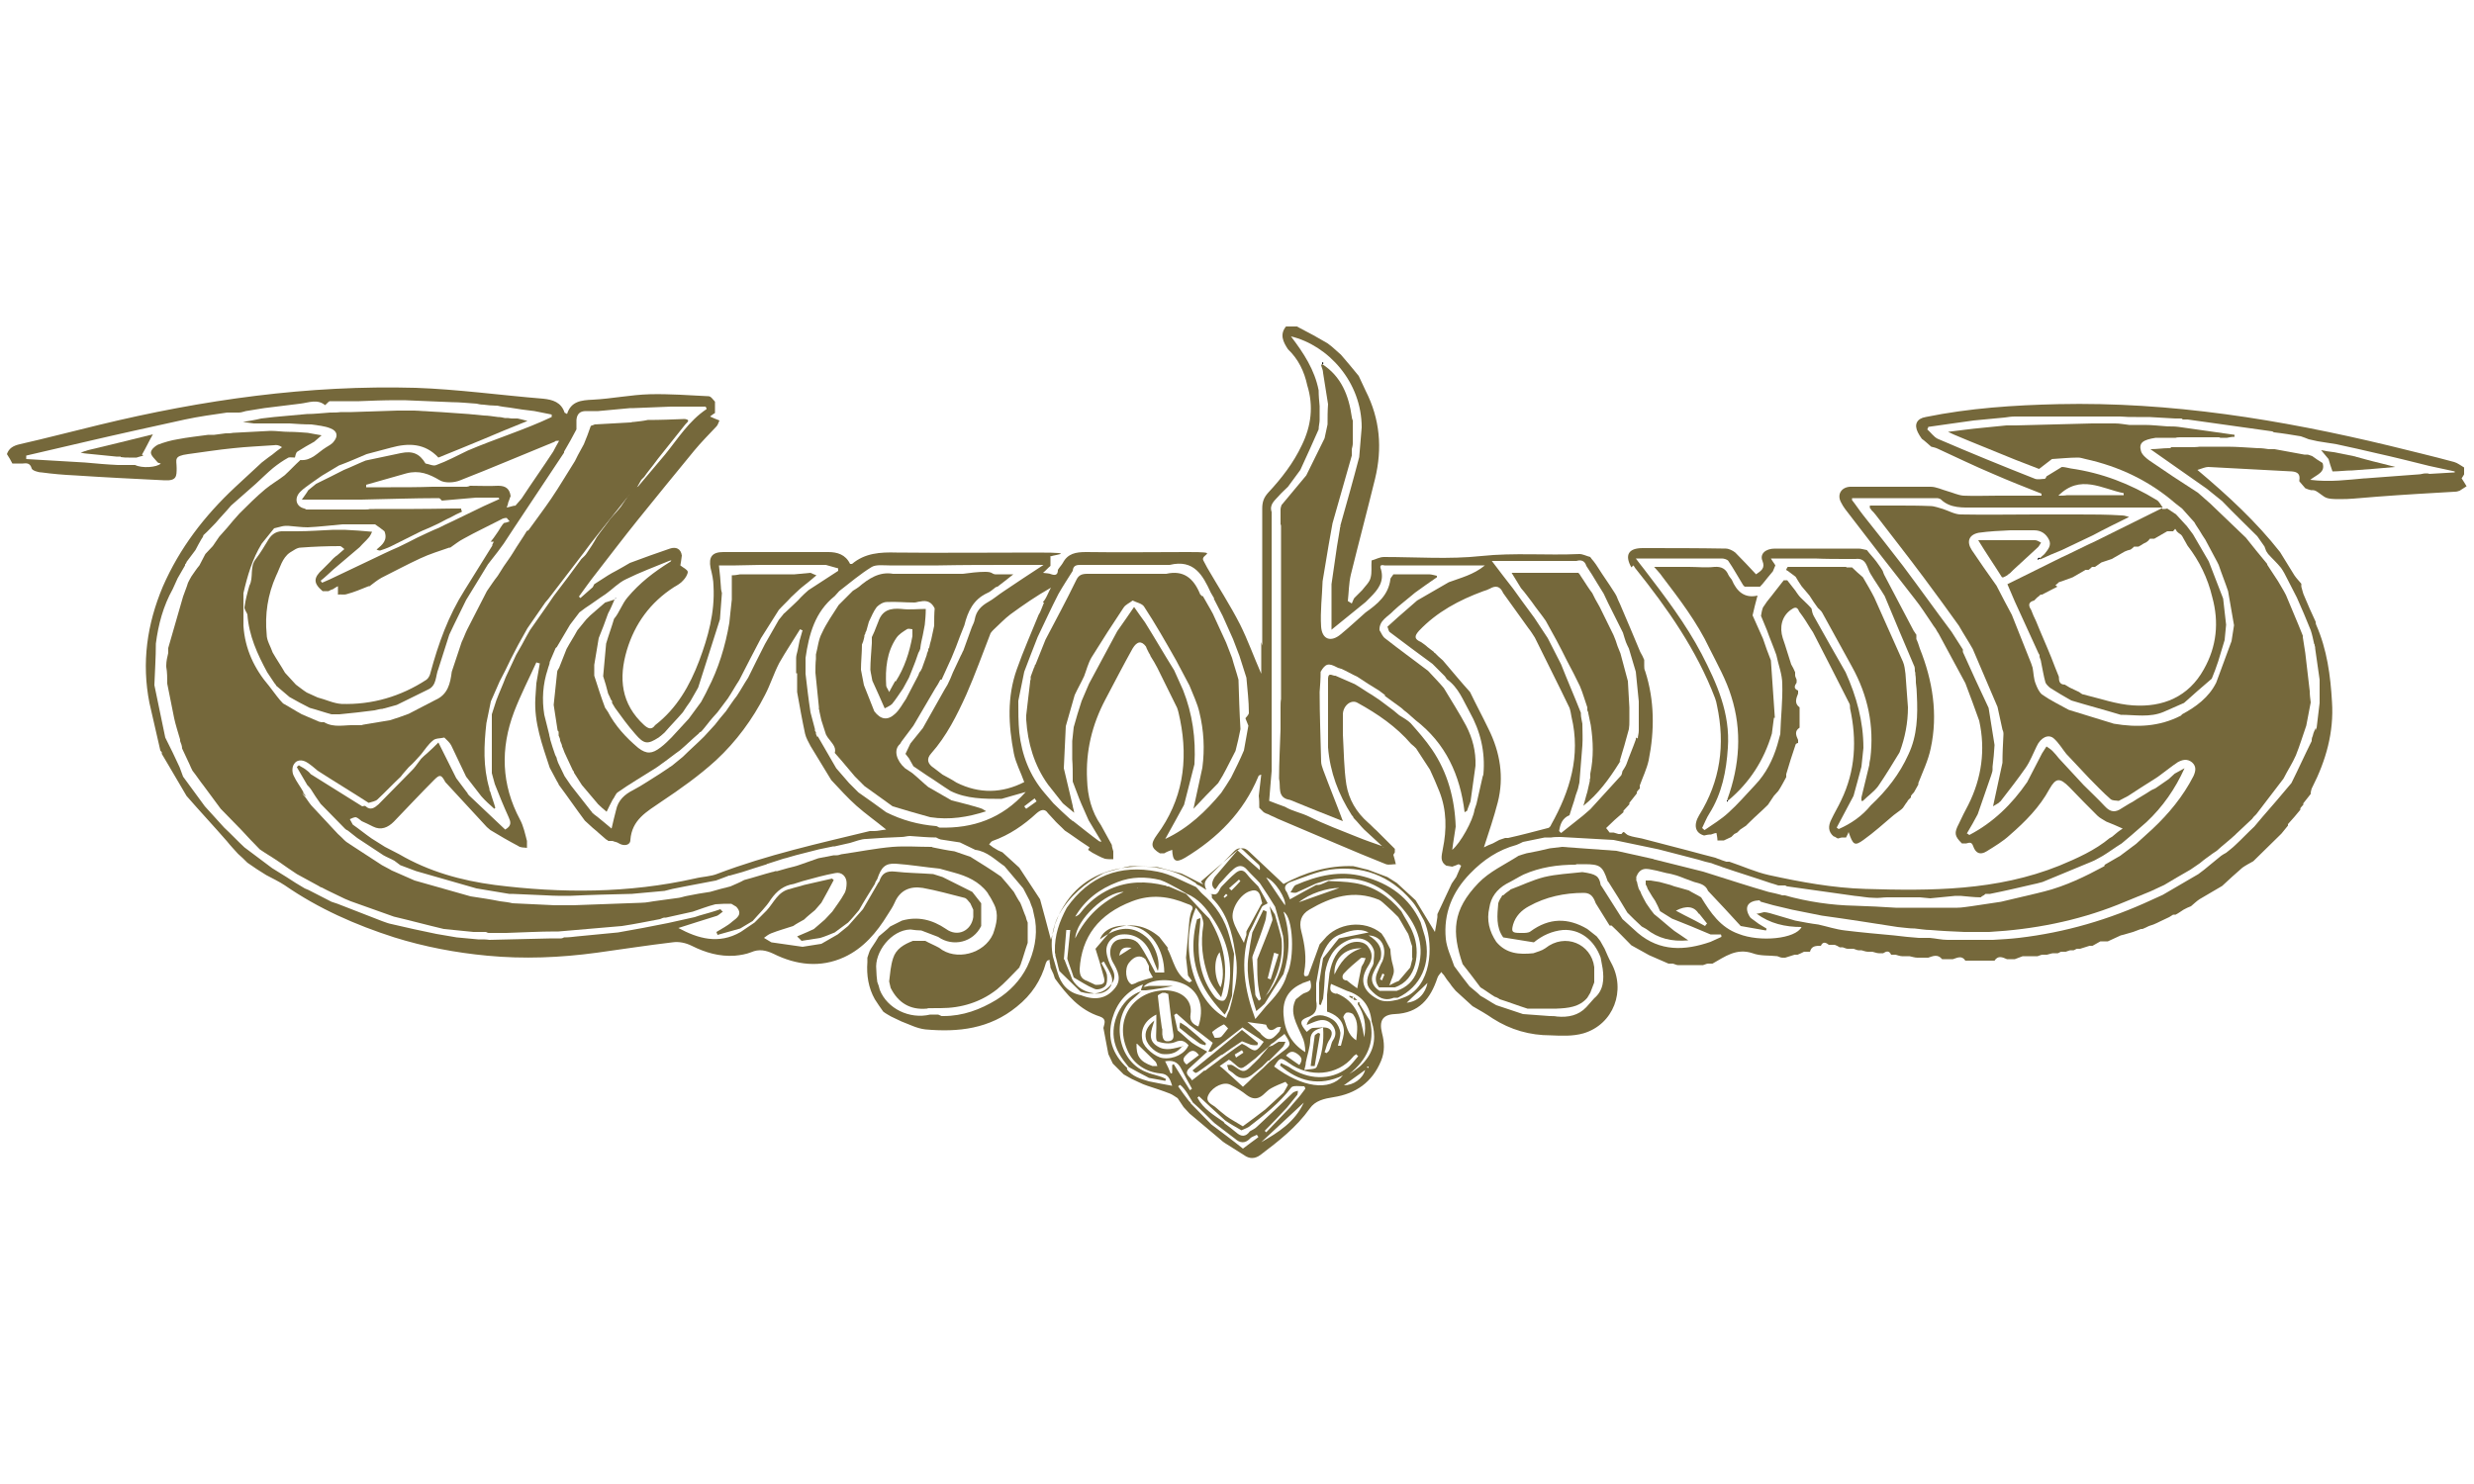 <?xml version="1.0" encoding="UTF-8"?>
<svg id="Calque_1" data-name="Calque 1" xmlns="http://www.w3.org/2000/svg" version="1.1" viewBox="0 0 500 300">
  <defs>
    <style>
      .cls-1 {
        fill: #090907;
      }

      .cls-1, .cls-2, .cls-3 {
        stroke-width: 0px;
      }

      .cls-2 {
        fill: #020201;
      }

      .cls-3 {
        fill: #75683b;
      }
    </style>
  </defs>
  <path class="cls-3" d="M255.1,130.5v-27.7c0-1.3.3-2.2,1.2-3.2,2.7-2.9,5.1-6,6.8-9.6,1.9-3.9,2.4-7.9,1.1-12.1-.6-2.8-1.8-5.3-3.9-7.3-1-1.5-1.7-3-.4-4.6h2.2c1.1.6,2.3,1.2,3.4,1.8.9.5,1.9,1.1,2.8,1.6.3.2.6.5.9.7h0c.6.5,1.2,1.1,1.8,1.6,1.2,1.4,2.4,2.8,3.6,4.3.5,1,.9,2,1.4,3,2.9,5.7,3.4,11.6,1.9,17.8-1.6,6.5-3.3,12.9-4.9,19.4-.4,1.7-.4,3.5-.6,5.3.3.2.5.3.8.5.2-.4.3-.8.5-1.1.3-.3.6-.6.9-.9.2-.2.4-.4.7-.7.6-.8,1.5-1.6,1.7-2.5.3-1.1.1-2.3.2-3.5.8-.2,1.6-.7,2.5-.7,6.6,0,13.2.5,19.7-.2,6.6-.7,13.2-.1,19.8-.4.7,0,1.4.4,2.2.6,0,.1.2.2.2.3.2.2.3.4.5.6.3.4.6.8.9,1.3,1,1.6,2.1,3.1,3.1,4.7.2.3.4.6.6,1h0c.2.5.4,1,.7,1.6,1.4,3.2,2.7,6.4,4.1,9.7.3.5.6,1.1.8,1.6v1.2c0,.4,0,.7.2,1.1,1.9,5.9,1.9,12,.7,18-.4,1.8-1.2,3.4-1.8,5.1v.6c-.2.2-.4.4-.6.7v.3c-.5.6-1,1.3-1.5,1.9v.3c-.4.4-.8.9-1.2,1.3v.3c-1.2,1-2.4,2.1-3.5,3.2,0,0,.5.6.7.9h.8c.3.1.7.2,1,.3h.6c.1-.1.2-.3.4-.4h.1c.3.2.6.6,1,.7.8.3,1.7.4,2.6.6,4.1,1.1,8.2,2.1,12.2,3.2.9.2,1.8.5,2.7.7.4.2.9.3,1.3.5.3.1.6.2.9.3h.6c2.7.9,5.3,2.1,8,2.7,6.4,1.4,12.9,2.6,19.5,2.8,13.3.4,26.5.4,39.2-4.7,3.6-1.5,7.2-3.1,10.2-5.6.1,0,.3-.2.4-.2.4-.3.8-.7,1.2-1,.3-.2.5-.4,1-.7-1.3-.6-2.3-1-3.3-1.4-.6-.4-1.3-.7-1.8-1.2-1.9-1.9-3.8-3.8-5.7-5.8-1.9-1.9-2.7-1.9-4,.4-2,3.7-4.9,6.6-8,9.3-1.4,1.3-3.1,2.3-4.7,3.3-1.3.8-2.2.4-2.7-1-.3-.9-.7-.8-1.4-.6h-.9c-1.5-1.5-1.6-2.1-.6-4,.6-1.3,1.2-2.5,1.9-3.8,2.7-5.4,3.5-11.1,2.2-17-.9-2.5-1.8-5-2.8-7.6-1.8-3.3-3.6-6.7-5.4-10-.2-.3-.4-.6-.6-1h0c-.3-.4-.6-.8-.9-1.3h0c-1.1-1.6-2.1-3.2-3.3-4.7-2.3-3-4.7-6-7.1-9.1-2.3-3-4.7-6.1-7-9.1-.3-.4-.6-.9-.8-1.3-.9-1.6,0-3.1,1.8-3.2h16.3c1.1,0,2.3.6,3.4.9,1.1.3,2.1.8,3.2.9,2.3.1,4.7,0,7,0h8.8v-.4c-3.3-1.3-6.6-2.6-9.8-4-3.8-1.6-7.5-3.4-11.2-5.1-.4-.2-.9-.3-1.3-.4-.6-.5-1.2-1.1-1.9-1.6-.3-.4-.6-.9-.8-1.3-.8-1.6-.2-2.8,1.6-3.1,8.8-1.8,17.8-2.4,26.8-2.6,22.7-.5,44.9,3.1,66.9,8.4,4.4,1.1,8.7,2.1,13.1,3.3.7.2,1.3.7,2,1.1v1.4c-.2.3-.4.7-.5.8.4.6.7,1.1,1,1.6-.5.3-.9.6-1.4.9-.3.1-.6.2-.9.2-5.2.3-10.5.6-15.7,1s-5.2.5-7.8.5-2.7-.3-3.7-1c-.7-.5-1.1-.9-1.9-.8-.4-.1-.8-.2-1.2-.4-.4-.5-.8-.9-1.2-1.4v-.2c.2-1.2-.3-1.7-1.5-1.8-5.6-.3-11.2-.6-16.9-.9-.6,0-1.2.3-2.2.6,6.3,5.3,11.9,10.5,16.7,16.6,1,1.6,1.9,3.1,2.9,4.7.4.6.9,1.1,1.4,1.7h0v.6c.2.6.3,1.3.6,1.9.7,1.7,1.5,3.5,2.3,5.2,0,.2,0,.4.1.6,2.2,5,2.9,10.3,3.2,15.6.4,6.1-1.2,11.8-4,17.3-.2.3-.2.7-.3,1v.3c-.5.6-1,1.3-1.5,1.9v.3c-.2.2-.4.4-.6.7v.3c-.8,1-1.6,1.9-2.5,2.9v.3l-1.3,1.6-.3.3c-1.8,1.8-3.6,3.5-5.4,5.3-.7.4-1.5.8-2.2,1.3-1.4,1.2-2.7,2.4-4.1,3.7-1.5.9-3.1,1.8-4.6,2.7-.6.4-1.1.9-1.7,1.4-.5.2-1,.4-1.5.7-.5.3-1,.7-1.6,1h-.5c-.3.2-.5.3-.8.5-.6.3-1.3.6-1.9.9-.4.2-.8.4-1.3.6-.3.1-.6.2-.9.3-.4.2-.8.4-1.3.6h-.3c-.5.2-1.1.4-1.6.6-.8.2-1.6.5-2.5.7-.9.4-1.7.8-2.6,1.2h-1.5c-.5.3-1.1.6-1.6.9h-.6c-.6.2-1.3.4-1.9.6h-.6c-.2,0-.4.2-.7.3h-.6c-.3,0-.6.2-1,.3h-.9c-.2,0-.4.2-.7.3h-.9c-.4,0-.8.2-1.3.3h-.9c-.3,0-.6.2-1,.3h-3c-.5.2-1.1.4-1.6.6h-1.6c-.9-.4-1.8-.8-2.5.3h-5.9c-.7-1.1-1.6-.6-2.5-.3h-2.2c-.9-1.1-1.9-.6-2.8-.3h-2.2c-.5,0-1.1-.2-1.6-.3h-1.5c-.4,0-.9-.2-1.3-.3h-.9c-.4-.9-1-.7-1.6-.3h-.9c-.4,0-.8-.2-1.3-.3h-.9c-.4,0-.9-.2-1.3-.3h-.6c-.3,0-.6-.2-1-.3h-1.2c-.3,0-.6-.2-1-.3h-.6c-.3-.2-.7-.4-1-.5h-1.2c-.6-.5-1.2-.7-1.6.2-1,0-1.9,0-2.2,1.2h-1.2c-.4.2-.8.4-1.3.6h-.6c-.6.2-1.3.4-1.9.6h-.6c-.3,0-.7-.2-1-.3-1.7-.2-3.4,0-5-.6-3.3-1.1-5.6.7-8.1,2.1h-.9c-.3,0-.6.2-1,.3h-5.1c-.3,0-.6-.2-1-.3h-.9c-1.3-.6-2.6-1.1-3.9-1.7-1.2-.7-2.4-1.3-3.6-2-1.3-1.3-2.6-2.7-4-4h-.4c-.9-1.5-1.9-3-2.8-4.5-.4-1.1-.9-2.1-2.4-2.1-3.9,0-7.7.8-11.1,2.7-1.5.8-2.7,2-3.2,3.7-.4,1.5-.2,1.7,1.5,1.7h.4c.5,0,1.2,0,1.6-.3,3.8-2.8,7.6-2.8,11.5-.5.6.5,1.3,1,1.9,1.5.2.3.5.6.7.9.3.5.6,1.1.9,1.6.4.9.8,1.9,1.3,2.8,3.1,5.6.5,12.5-5.6,14.3-2.1.6-4.4.5-6.6.4-4.2,0-8.1-1.1-11.7-3.4-1.3-.9-2.7-1.7-4.1-2.5-1.1-1-2.3-2.1-3.4-3.1-.4-.5-.8-.9-1.1-1.4-.2-.3-.5-.6-.7-.9s-.4-.6-.6-.9c-.2-.2-.4-.4-.5-.6-.3.4-.7.8-.8,1.2-1.4,4.2-3.7,7.1-8.6,7.3-2.5.1-3.2,1.4-2.6,3.8.5,1.9.6,3.8-.2,5.7-1.8,4.3-5.1,6.6-9.6,7.3-1.9.3-3.7.7-4.8,2.3-2.7,3.8-6.3,6.6-10,9.4-1.1.8-2.2.8-3.3,0-1.3-.8-2.5-1.6-3.8-2.4h0c-.3-.2-.6-.4-.9-.7-2.1-1.8-4.2-3.5-6.3-5.3-.4-.4-.8-.9-1.2-1.3-.2-.3-.4-.6-.6-.9-.2-.3-.4-.6-.6-.9-.5-.3-1-.7-1.5-.9-1.5-.6-3.1-1.1-4.6-1.6-.6-.2-1.1-.4-1.7-.7-.5-.2-1-.5-1.5-.7-.5-.3-1.1-.6-1.6-.9-.7-.7-1.5-1.5-2.2-2.2-.3-.6-.6-1.3-.9-1.9-.3-1.8-.7-3.5-1-5.3.2-.9.7-1.8-.7-2.3-4.1-1.3-6.7-4.4-9.1-7.7l-.3-.9c-.2-.4-.4-.9-.6-1.3,0-.5-.2-1-.2-1.6-.3.2-.5.2-.5.2,0,.1-.1.3-.2.4-1,3.6-2.9,6.5-5.9,8.9-5.5,4.5-11.8,5.2-18.5,4.6-1.7-.2-3.2-1-4.8-1.6-.7-.3-1.4-.7-2.1-1-.5-.3-1.1-.6-1.6-1-.6-.8-1.1-1.6-1.7-2.5-1.3-2.3-1.7-4.9-1.5-7.5v-.9c.1-.3.2-.6.3-.9s.2-.6.4-.9h0c.1-.2.3-.4.4-.6.4-.6.8-1.2,1.2-1.9h0c.8-.7,1.6-1.3,2.3-2,.8-.4,1.6-.8,2.4-1.2,3.2-.9,6.1-.2,8.9,1.7,2.3,1.7,5.1.4,5.5-2.4v-1.5c-.2-.4-.4-.9-.6-1.3-.4-.4-.7-1-1.2-1.1-2.8-.7-5.6-1.5-8.4-2-2.5-.4-4.6.4-5.7,3-.4.9-.9,1.6-1.4,2.4-2.2,3.6-4.9,6.8-8.8,8.6-4.8,2.2-9.7,1.6-14.3-.7-1.5-.7-2.9-1-4.5-.3-1,.4-2.2.6-3.3.7-3.1.2-5.9-.6-8.7-2-1.2-.6-2.6-.9-3.9-.7-5.1.6-10.2,1.4-15.3,2.1-7.4,1-14.7,1.3-22.1.6-6.4-.6-12.7-1.8-18.8-3.7-7.8-2.5-15.3-5.8-22.1-10.5-1.2-.8-2.5-1.4-3.8-2.1-.6-.4-1.3-.8-1.9-1.2-.6-.4-1.3-.9-1.9-1.3-.6-.6-1.2-1.2-1.9-1.8-.7-.8-1.5-1.6-2.2-2.5-2.7-3.1-5.5-6.1-8.2-9.2-1.2-2.1-2.5-4.2-3.7-6.3-.4-.7-.9-1.5-1.3-2.2v-.3c0-.1-.2-.2-.3-.4-.7-3.2-1.5-6.4-2.2-9.6-1.6-8.1-.5-15.9,2.7-23.5,3.4-7.8,8.4-14.3,14.6-20.1,1.8-1.7,3.6-3.3,5.4-5,.4-.3.9-.7,1.3-1,.6-.4,1.1-.8,1.7-1.3.4-.3.7-.5,1.1-.8-.6-.4-1.1-.5-1.6-.4-2.7.2-5.5.3-8.2.6-3.1.3-6.2.8-9.2,1.2s-2.3,1.1-2.3,2.8,0,2.6-2.4,2.5c-6.1-.3-12.2-.6-18.2-1-2.2-.1-4.5-.3-6.7-.6-.7,0-1.9-.4-2-.8-.3-1.1-1-1.1-1.8-1h-2.1c-.3-.6-.7-1.3-1.1-1.9.4-1.2,1.3-1.7,2.6-2,5.3-1.2,10.6-2.6,16-3.9,21-5.1,42.3-8.1,64-7.5,8.6.3,17.2,1.5,25.8,2.2,1.9.2,3.6.7,4.3,2.8,0,.1.3.1.5.3.8-2.6,2.9-2.8,5.2-2.9,3.9-.2,7.7-1,11.5-1.1,4-.1,7.9.2,11.9.4.5,0,.9.7,1.3,1.1v2.3c-.4.2-.7.5-1,.7.7.3,1.3.6,1.9.8-.2.4-.3.9-.6,1.2-1.5,1.6-3.1,3.2-4.5,4.9-3.8,4.6-7.6,9.3-11.4,14-2.9,3.6-5.7,7.3-8.5,10.9-1.2,1.5-2.3,3.1-3.4,4.6,0,0,.2.2.3.3.8-.7,1.7-1.5,2.5-2.2l.3-.6h0c.9-.6,1.9-1.2,2.8-1.8.5-.3,1-.6,1.6-.9.9-.5,1.8-1,2.8-1.6,2.7-1,5.4-2,8.1-2.9,1.2-.4,2.2,0,2.4,1.4-.1.8-.2,1.5-.3,2,.6.5,1.4.8,1.5,1.3,0,.5-.5,1.3-.9,1.7-.5.6-1.2,1-1.9,1.4-4.8,3.1-7.9,7.4-9.5,12.7-1.7,5.7-1.2,10.9,3.5,15.2.8.7,1.5,1,2.2,0,4.4-3.4,7-8,8.9-13,1.8-4.8,3.2-9.8,2.9-15.1,0-1.2-.3-2.5-.6-3.7-.4-2.2.3-3.2,2.6-3.2h21.2c1.8,0,3.5.5,4.4,2.4h.4c2.6-2.2,5.7-2.4,9-2.3,9.5.1,18.9,0,28.4,0s1.8.6,2.7.9v1.8c-.5.4-.9.9-1.5,1.4.7.1,1.3.1,1.7.3.9.3,1.3,0,1.3-.9.3-.5.7-.9,1-1.4,1-1.9,2.6-2.2,4.7-2.2,6.9.1,13.8,0,20.6,0s2.4.4,3.1,1.7c.3.5.5,1,.8,1.5,2.2,3.8,4.6,7.5,6.6,11.4,1.6,3.2,2.8,6.6,4.3,10v-6.4l.2.7ZM242.7,180.4h0c.1.1.2.2.3.3,2.7,2.3,4.6,5.2,5.5,8.7.3,1.1.6,2.3.9,3.4-.1,2.8-.3,5.7-.4,8.5-.3.9-.6,1.9-.9,2.8-.2.3-.3.6-.6,1-1-1.1-1.9-2.1-2.7-3.2-3.6-4.8-4.4-10.2-2.9-16,0-.1.5-.2.7-.3,0,1.2-.2,2.5-.3,3.7-.3,4.4.4,8.6,3.2,12.2.4.5,1.1.9,1.7.8.4,0,.8-.9.9-1.4,1.3-5.6.1-10.7-3.1-15.4-1.3-2-2.8-3.8-5.1-4.8-1.2-.7-2.4-1.4-3.6-2-.6-.3-1.2-.6-1.8-.8-2.9-.7-5.8-.7-8.6.4-3.7,1.4-6.6,3.6-8.6,7,.5-.2.8-.4,1.1-.8,1.6-2.1,3.6-3.7,6-4.8,3.6-1.6,7.3-1.6,11-.7.2,0,.3.1.5.2h.3c1.2.5,2.3,1,3.5,1.5,1.6,1.7,3.1,3.4,4.7,5,3,5,4.1,10.2,2.4,15.9-1-1.3-2.1-2.7-2.6-4.2-1.2-3.4-1.6-6.8-1-10.4.1-.6-.2-1.3-.4-2-.3-.4-.7-.9-1.1-1.5-3.5,7.8-.4,18.9,6.1,22.3.2-.6.4-1.1.7-1.7.3-1.1.6-2.2.8-3.2.7-2.8.9-5.6.3-8.5-.6-4-1.6-7.8-4.6-10.8-.2-.2,0-.6-.1-.9,1.4.5,1.4-.9,2-1.5.9-.9,1.8-1.9,2.8-2.7.7-.6,1.5-.8,2.2.1s1.6,1.8,2.4,2.6c.6,1.1,1.3,2.3,1.9,3.4-.4.3-1,.4-1.2.8-.9,1.7-1.6,3.4-2.5,5.1-1.9,5.9-1,11.6,1.2,17.5.9-1,1.5-1.8,2.1-2.5,1.8-1.9,3.6-3.9,4.3-6.5,1.6-3.3,1.3-11.6-.7-12.7,1.4,4.4,1.3,8.5,0,12.6-1.3,2-2.6,4-3.8,6-.5.5-1,.9-1.7,1.5-1.2-3.7-2.1-7.3-1.6-11,.2-1.6.5-3.3.8-4.9.7-1.5,1.5-3,2.2-4.5.2,0,.5.2.7.3-.1.6-.1,1.3-.3,1.9-.7,2.2-1.5,4.3-2.3,6.4-.1.3-.3.7-.3,1,.2,2.5.4,4.9.6,7.4,0,.4.5.9.7,1.3.4-.3.8-.5,1.2-.8.4-.4.8-.8,1.1-1.3,2.3-3.3,3.1-7,2.6-11-.5-2-1-3.9-1.6-5.9-1-1.6-2-3.2-3.1-4.8-.8-.9-1.7-1.7-2.5-2.6-.9-1.1-1.8-1-2.7-.3-1.1.9-2,2.1-3,3.1-.3.4-.5.8-.8,1.1-.8-.6-.8-1.4-.1-2.5,1.5-1.8,3-3.5,4.6-5.4,1.9,1.7,3.2,2.9,4.5,4,.1-.5,0-.9-.2-1.1-1-.9-2-1.8-3-2.8-.7-.7-1.2-.6-1.9,0-1.5,1.6-3.1,3.1-4.6,4.6s-1.7,1.9-1.1,3.3c-.6-.4-1.2-.8-1.9-1.1-.2-.2-.3-.4-.6-.5-4-2.6-8.5-3.5-13.2-3-5.6.6-10.2,3-13.2,8-2,3.1-2.8,6.5-2.1,10.1l.9,3.1c.7,2.5,2.2,4.2,4.8,4.7,2.8,1.1,5.1.7,6.8-1.4,1.5-1.8.6-3.6-.4-5.3-1.1-2-.4-4.3,1.4-4.6,1.5-.3,3.1-.2,4,1.1,1.2,1.7,2.1,3.6,3.2,5.6h1.8c0-4.6-2.7-8.6-6.1-9.3-3.2-.6-6.1.3-6.9,2.6,3.1-2.3,6.2-3.1,9.2-.6,1.9,1.5,3.1,5,2.5,7-.6-1.4-1-2.5-1.4-3.5-1.1-2.7-3.2-4.1-5.8-3.9-1.8.1-3.3,1.6-3.2,3.4.1,1.2.6,2.5,1.2,3.6.7,1.3.5,2.4-.5,3.4-1.7,1.8-3.8,1.8-5.9,1.2l-4.3-4.2c-.3-1-.5-2.1-.8-3.1,0-.2,0-.4-.1-.6h0v-.3c-.1-3.2.9-6,2.4-8.8,4.5-6.4,10.7-8.8,18.3-7.3,2.7.5,5.2,2,7.8,3.1h0c.1.1.2.2.3.3l.7.8ZM468,147.7h0c0-.2.1-.4.2-.6.2-1.7.4-3.4.6-5v-4.7c-.3-2.1-.6-4.2-.9-6.3,0-.2,0-.4-.1-.6h0c0-.1,0-.3-.1-.3-.2-.9-.4-1.9-.7-2.8-.9-2.2-1.8-4.4-2.8-6.6-.6-1.2-1.3-2.5-1.9-3.7-.4-.8-.8-1.6-1.3-2.3-.8-1-1.8-1.9-2.6-2.8-.1-.2-.3-.4-.4-.6-.1-.3-.2-.5-.3-.8,0,0,0-.1-.1-.2-.5-.7-1-1.4-1.4-2h0c-2.4-2.4-4.8-4.7-7.1-7.1-1-.8-2.1-1.7-3.1-2.5-3.7-2.6-7.4-5.2-11.4-8,1.4,0,2.5-.2,3.6-.2s.3-.1.5-.2h3.7c.7,0,1.5,0,2.2-.1h5.5c2.1,0,4.2.2,6.2.3h.2c.7,0,1.3.1,2,.2h1.2c2,.4,4,.7,6,1.1h.6c.3,0,.6.2,1,.3.7.5,1.4,1,2.1,1.4.6,1.9-1.1,2.3-2.5,3.4,4,.5,7.5,0,11-.3h.2c3.6-.3,7.1-.5,10.7-.8.5,0,.9-.2,1.4-.2s.5,0,.8.1c1.7-.1,3.4-.2,5.1-.3v-.2c-1.7-.4-3.4-.7-5.1-1.1-3.6-.9-7.2-1.8-10.8-2.6-1.3-.3-2.6-.6-3.9-.9-1.4-.3-2.7-.6-4.1-.9-1.3-.2-2.5-.4-3.8-.6-.6-.1-1.2-.3-1.8-.4-.5-.2-1-.4-1.6-.6-1.8-.3-3.6-.6-5.4-.8-.1,0-.3-.2-.4-.2-5.7-.8-11.4-1.6-17.1-2.4h-.9c-.1,0-.2-.1-.3-.2h-1.3c-1.8-.1-3.6-.2-5.3-.3h-2.6c-1.1,0-2.1,0-3.2-.1h-21.3c-.7,0-1.3.1-2,.2-2.1.2-4.2.4-6.3.6-3.1.4-6.2.9-9.2,1.3,0,.2-.1.3-.2.5.7.6,1.3,1.5,2.1,1.9,6.5,2.8,13.1,5.5,19.7,8.1.6.2,1.4,0,2,0,0,0,.1-.2.2-.2,0-.1,0-.2.1-.3,1-.6,2.1-1.3,3.1-1.9.6,0,1.2.2,1.8.3,6.3.9,12,3.1,17.4,6.4.5.3.8,1,1.2,1.5h-38c-2.4,0-4.9.2-6.8-1.6-.2-.2-.4-.2-.7-.3h-17.3v.4c.8,1,1.5,2.1,2.3,3.1,2.7,3.4,5.4,6.8,8,10.2,3.3,4.4,6.5,8.9,9.8,13.3.8,1.2,1.5,2.4,2.3,3.6v.5c1.7,3.8,3.4,7.5,5.2,11.3.4,2.5.8,5,1.2,7.5-.1,1.5-.2,2.9-.4,4.4v.6c0,.4-.2.8-.3,1.2-.9,2.6-1.8,5.2-2.7,7.8-.7,1.3-1.4,2.6-2.2,3.9.2,0,.3.2.5.3,4.8-2.5,8.6-6.2,11.7-10.7,1-1.9,2-3.9,3-5.8.3-.5.6-.9.9-1.4.4.3.8.5,1.2.9.5.5.9,1,1.3,1.5,1.7,1.8,3.3,3.6,5,5.4,1.4,1.4,2.9,2.8,4.3,4.3,1.1,1.2,2.1,1.3,3.4.4.7-.4,1.4-.9,2.2-1.3,1.2-.8,2.5-1.5,3.7-2.3.3-.2.7-.3,1-.5.9-.6,1.7-1.2,2.6-1.8.4-.4.8-.7,1.2-1.1l2-1.1c-1.9,4.2-4.4,7.8-7.7,10.9-1,.9-2.1,1.8-3.1,2.7-.6.5-1.3,1.1-1.9,1.6-1.3.8-2.5,1.7-3.8,2.5-.8.4-1.5.9-2.3,1.2-3.3,1.4-6.6,2.7-9.9,4.1-.5.1-1,.3-1.6.4-3,.7-6,1.4-9,2h-.9c-.1,0-.2.2-.4.3-.2.1-.4.2-.6.4-1.4,0-2.7-.2-4.1-.3h-1c-1.7.2-3.4.3-5.1.5l-2.1-.2h-6.6c-.9,0-1.8.2-2.7.1-1.3,0-2.6-.3-3.9-.4-4.5-.6-9-1.3-13.5-1.9-.2,0-.3-.1-.5-.2h-1.4c-.5-.2-1-.3-1.6-.5-3.2-1.1-6.5-2.1-9.7-3.2-.7-.3-1.5-.5-2.2-.8-.9-.2-1.7-.4-2.6-.7-2.7-.7-5.4-1.4-8.1-2.1-3-.6-6.1-1.3-9.1-1.9-3.6-.2-7.1-.4-10.7-.6-.6,0-1.3,0-1.9.1h-1.3c-1.5.3-2.9.6-4.4.9-.4.2-.8.4-1.3.6-3.7,1-6.7,3-9.4,5.8-3.6,3.7-5.4,8.1-4.9,13.2.2,1.9,1.1,3.7,1.7,5.5,1,1.4,2,2.7,3.1,4.1.7.6,1.5,1.2,2.2,1.9,1.1.6,2.1,1.3,3.2,1.9,1.8.6,3.6,1.2,5.4,1.8,1.8.1,3.6.3,5.4.4.5,0,1,0,1.5.1,2.2.2,4.3-.2,5.9-1.9.5-.6,1.1-1.2,1.6-1.8,1.9-1.6,2-3.8,1.7-6-.1-.7-.3-1.5-.4-2.2-1.3-3.6-4.2-5.8-7.6-5.6-2.2.2-4.2,1.1-5.9,2.5-2.1-.3-4.1-.7-6.2-1-1.5-2.1-1.2-4.5-1-6.9.1-.3.2-.6.4-.9.1-.2.3-.4.4-.7h.2c.3-.3.7-.6,1-.8.2-.1.4-.3.5-.4,2.2-.8,4.4-1.9,6.8-2.5,2.5-.6,5.1-.7,7.7-1,2.8.4,3.4.8,3.7,2.6.1.2.3.4.4.6h0c1.3,2.1,2.7,4.2,4,6.3,1,.9,2.1,1.9,3.1,2.8,4.5,3.8,9.5,3.6,14.7,1.8.7-.3,1.5-.7,2.2-1,0-.2,0-.3-.1-.5h-2.1c-2.6-1.1-5.2-2.2-7.8-3.2-.8-.5-1.6-1-2.4-1.5-.3-.7-.6-1.4-1-2.1-.2-.3-.4-.6-.6-.9-.3-.5-.6-1-.9-1.5-.1-.3-.2-.6-.4-.9v-.8h1c.6.1,1.2.2,1.8.3.7.2,1.5.4,2.2.6.5.2,1.1.4,1.6.5.7.2,1.4.4,2.1.6.8.5,1.7.9,2.5,1.4,1.9,3.1,3.9,6.1,7.6,7.4,4.3,1.7,11.5,1,12.7-1.4-3.3,0-6.4-.7-9.1-2.7.5,0,1-.2,1.5-.3.4,0,.8.1,1.2.2,1.7.5,3.4,1,5.1,1.5,1.6.3,3.1.6,4.7.8,1.8.4,3.6,1,5.4,1.2,3.3.4,6.6.7,9.9,1,1.7.2,3.4.4,5,.5h2.2c1.2.1,2.4.4,3.6.4h9.2c1.7-.1,3.5-.2,5.2-.4,9.4-1.1,18.3-3.7,26.9-7.7l2.2-1c2.4-1.4,4.8-2.8,7.2-4.2.8-.6,1.6-1.2,2.4-1.9.7-.6,1.5-1.2,2.2-1.8.3-.2.6-.4,1-.6.6-.5,1.3-1,1.9-1.6,1.3-1.2,2.5-2.5,3.8-3.7.5-.6,1.1-1.3,1.6-1.9,2-2.3,4-4.6,5.9-6.9,1.4-2.8,2.7-5.7,4.1-8.5v-.3c0-.2.1-.5.2-.7.1-.4.2-.8.4-1.2v-.4l.2.5ZM256.8,211.2l-.5.5c-.8.7-1.7,1.4-2.5,2.2-3.5,2.7-2.6,2.5-5.1.5,0,0-.2,0-.3-.2-.6.4-1.2.8-1.9,1.3.5.4.8.6,1.1.9,1.2,1.1,2.3,2.1,3.6,3.3.8-.7,1.5-1.4,2.1-2,.7-.6,1.3-1.2,2-1.8.3-.3.7-.7,1-1,0,0,.1,0,.2-.2.9-.7,1.8-1.4,2.7-2.1,1.8-1.3,1.8-1.5.4-3.6-.4.4-.9.7-1.3,1-.2.2-.5.4-.7.6s-.5.3-.7.5h-.1ZM220.2,171.3c-.3-.2-.6-.4-.9-.6-1.4-.9-2.7-1.9-4.1-2.8h0c-.2-.2-.4-.4-.6-.6-.5-.5-1.1-1-1.6-1.6-.4-.4-.8-.9-1.2-1.3-.7-1.1-1.6-.6-2.3,0-2.6,2.4-5.5,4.4-8.9,5.6-.3.1-.5.5-.7.7.3.2.5.4.8.6s.7.4,1,.6c.3.1.6.3.9.4,1.1,1,2.3,2.1,3.4,3.1,1.4,2.1,2.8,4.3,4.2,6.4.7,2.6,1.4,5.1,2.2,8.2.4-1.3.6-2.2.8-3.1.3-.7.5-1.3.8-2h0c2.2-3.8,5.3-6.4,9.1-8.4.3-.1.6-.2.9-.3,1.1-.3,2.3-.6,3.4-.9l1-.2c1.9,0,3.7.1,5.6.2,1.6.4,3.2.9,4.8,1.3,1.5.7,2.9,1.5,4.4,2.2l-.5-.6c2.3-2,4.7-4,7-6,1-.9,1.8-1,2.8,0,2.2,2.1,4.5,4.2,6.9,6.5,4.3-2.3,9-3.8,14.1-3.6,1,.2,1.9.5,2.9.7,1.3.5,2.7,1,4,1.5.6.4,1.3.8,1.9,1.2,1.3,1.2,2.5,2.3,3.8,3.5,1.2,2,2.5,4.1,3.9,6.4.2-1.2.4-2.1.5-3v-.6c1-2.1,1.9-4.1,2.9-6.2l.9-1.3,1-2.3c-.2-.1-.3-.2-.5-.3-.4.2-.8.3-1.3.5l-1.2-.2c-1.4-.9-.9-2.1-.7-3.4.8-3.9.8-7.8-.7-11.6-.6-1.5-1.2-2.9-1.9-4.4-.9-1.4-1.9-2.9-2.8-4.3-.3-.3-.6-.6-1-.9h0c-3-3.5-6.8-6.1-10.8-8.3-1.3-.8-2.9.5-3,2.2v4.2c.2,3.4.2,6.8.7,10.1.5,3,2,5.6,4.4,7.7.6.5,1.1,1.1,1.7,1.6l3.7,3.7v.7c-.1.2-.2.3-.3.5.2.6.3,1.1.5,1.9-.7,0-1.4.2-2,0-3.3-1.3-6.6-2.7-9.9-4.1-4-1.7-8-3.4-12-5.1-.4-.2-.8-.4-1.3-.6-.2-.1-.4-.2-.6-.3-.3-.1-.6-.2-.9-.4-.3-.3-.6-.6-.9-.9,0-.8,0-1.6-.1-2.4.2-1.4.3-2.9.5-4.3-.5.1-.6.3-.6.4-3,7.2-8.2,12.4-14.8,16.4-1.9,1.1-2.5.7-2.6-1.6-.6.2-1.1.4-1.6.7h-.9c-1.8-1.1-1.9-1.9-.6-3.7,5.2-7,6.4-14.9,4.7-23.3-.2-.8-.3-1.6-.6-2.4-1.3-2.7-2.7-5.4-4-8.1-.4-.8-.9-1.6-1.4-2.4,0-.2-.2-.4-.3-.6-.1-.2-.2-.4-.3-.6-.1-.2-.2-.4-.3-.7-.9-1.2-1.8-1.1-2.7.4-1.9,3.4-3.7,6.9-5.5,10.3-2.7,5.1-4,10.5-3.7,16.2.1,3.3.9,6.5,2.8,9.2.7,1.3,1.5,2.7,2.2,4,0,.4.2.9.3,1.3v1.6c-.6,0-1.2,0-1.7-.1-.9-.3-1.7-.8-2.5-1.2h0c-.3-.2-.6-.4-.9-.6h0l.3-.5ZM267.3,178.2c-.4.1-.9.3-1.3.4-1.3.6-2.6,1.2-3.9,1.8-.4.2-.9,0-1.3,0,.4-.5.6-1.3,1.1-1.5,4.4-1.9,8.9-3,13.7-1.7,5.2,1.4,9.2,4.2,11.5,9.2.3,1,.6,2,.9,3,1.3,5.4-.9,10.1-5.5,12.3h-.8c-2,.8-3.4-.2-4.7-1.6-1.2-1.3-.6-2.7,0-4.1.2-.4.5-.8.6-1.3,0-.9.3-2,0-2.8-.9-2.2-3.3-2.8-5.6-1.6-2.6,1.3-3.7,3.6-4.2,6.3-.1,1.8-.2,3.6-.4,5.3-.2.4-.3.9-.5,1.3-.1,0-.2-.1-.3-.2v-4.3c.3-1.7.5-3.4.8-5,1.1-1.3,2.1-2.7,3.2-4,2-.4,4.1-.8,6-1.2-2-1-4-.3-6,.5-2.1.9-2.9,2.9-3.7,4.8-.3,1.7-.6,3.4-.9,5v3.5c.3,1.6,0,2.8-1.9,3.4-1.5.6-1.4,1.3,0,2.9.4-.3.8-.8,1.3-.8,1,0,2.3-.3,3.1.1,1.1.6.6,1.7,0,2.6-.4.7-.5,1.5-.8,2.2l.4.2c.2-.2.5-.4.6-.7.3-.6.3-1.3.7-1.9.7-1,.6-2,0-2.9-.7-1-1.7-1.4-2.9-1.1-.8.2-1.6.6-2.4.9.2-1.3,1.7-2.2,3.3-1.9.9.2,1.8.6,2.4,1.2s1,1.5,1.1,2.3c0,.8-.3,1.7-.5,2.6h.6c.2-1,.7-2.1.6-3.2-.2-2.2-1.9-3.2-3.4-3.7v-3.4c.2-1.5.3-3,.5-4.4.5-2.5,1.4-4.7,3.8-5.9,1.4-.7,3.3-.5,4,.6.9,1.2,1,2.4,0,3.9-1.8,2.8-1.1,5,1.8,6.6,1.4.8,2.8.5,4.2.2.7-.3,1.5-.5,2.2-.9,5-3,4.9-11.2,3.1-15.1-.8-1.4-1.5-2.9-2.6-4.1-4.3-5-9.9-7.1-16.4-6.2-2.7.4-5.4,1.6-8,2.5-.8.3-1.6,1-.7,2.1.2.5.4.9.6,1.4,1.8-1,3.6-2,5.3-2.9.3,0,.6,0,.9-.1.5-.2,1-.4,1.6-.7,1.7.1,3.5.1,5.2.4,3.9.6,7,2.7,9.5,5.7.8,1.5,1.8,2.9,2.4,4.5,1.5,3.7.8,9.4-3.7,10.9h-3.2c-.8-1-.8-2-.3-3.1.3-.7.6-1.5,1-2.2,1-2.6-.1-5.1-2.8-5.2,2,1.2,2.9,2.7,2.4,4.8-.5,1-1.1,1.9-1.5,2.9-.6,1.4,0,2.7,1.3,3.5h3.5c2-.7,3.4-2,4.1-4,1.7-4.8.2-8.9-2.9-12.6-3.9-4.8-8.8-7-15-5.8-.4,0-.8.2-1.3.3h0ZM123.5,141.5h0c-.2-.5-.4-.9-.6-1.3-.3-1.2-.6-2.3-1-3.5.2-2.2.4-4.4.6-6.6.5-1.7,1.1-3.3,1.6-5,1.1-1.3,1.6-3,2.7-4.3,2.5-3,5.4-5.2,8.6-7.2.1,0,.2-.2.3-.3-.2,0-.3,0-.5.1-2.9,1.2-5.9,2.3-8.7,3.7-1.5.7-2.7,2-4.1,3-1.4.9-2.7,1.9-4.1,2.8l-1.2.9c-.6.8-1.3,1.7-1.9,2.5-.9,1.5-1.7,2.9-2.6,4.4h0c0,.1-.2.2-.3.3-.4.9-.8,1.9-1.2,2.8,0,.5-.3,1-.4,1.5-1,3-1.2,6.1-.7,9.2.3,1.3.7,2.7,1,4,0,.3.2.7.2,1,.3,1,.6,2,1,3.1l.3.6c0,.3.2.6.3,1,.4.9.9,1.8,1.3,2.7.4.6.9,1.3,1.3,1.9,1.3,1.7,2.7,3.4,4,5.1h0c0,0,.2.2.3.4.3.3.6.5,1,.8.9.7,1.8,1.5,2.9,2.4.3-1.4.6-2.5.9-3.7.4-2,1.7-3.2,3.5-4.1,1.9-1,3.6-2.2,5.4-3.3.6-.4,1.2-.8,1.8-1.2,0,0,.2-.2.3-.2s.2-.2.3-.2c.7-.6,1.5-1.2,2.2-1.8,1.4-1.4,2.9-2.7,4.3-4.1.7-.8,1.5-1.6,2.2-2.4.7-.9,1.4-1.8,2.2-2.7.7-1,1.4-2.1,2.2-3.1.8-1.2,1.5-2.5,2.3-3.7,1.1-2.3,2.3-4.6,3.4-6.8.9-1.6,1.9-3.3,2.8-4.9.3-.4.6-.7.9-1.1,0-.1.2-.2.3-.3l1.6-1.5c.5-.5,1.1-1,1.6-1.6.5-.5,1-1,1.6-1.5,2-1.3,4-2.6,6-3.9v-.5c-.8-.2-1.7-.5-2.5-.7h-13.2c-1.7,0-3.3.1-5,.1h-3.4c.2,1.6.3,3,.4,4.4,0,.4.1.8.2,1.2-.1,1.8-.3,3.5-.4,5.3-1.5,4.6-2.9,9.2-4.4,13.8-.5.9-1.1,1.9-1.6,2.8-.5.7-1,1.4-1.5,2.2-1.2,1.4-2.5,2.7-3.7,4.1l-.8.7c-.1,0-.2.2-.4.3-2.2,1.4-2.9,1.4-4.7-.7-1.5-1.7-2.8-3.5-4.1-5.3-.2-.3-.4-.7-.6-1,0-.1,0-.2,0-.3,0,0,0-.2-.2-.3h0ZM99.1,109.6c.2-.3.5-.6.7-.9.3-.4.6-.9.9-1.3.3-.5.6-1,.9-1.4h0l.3-.3c.4,0,.7-.2,1.1-.3-.2-.2-.4-.5-.6-.7-.4,0-.8.1-1.1.3-2.5,1.3-5.1,2.5-7.6,3.9-1,.5-1.8,1.2-2.7,1.8h-.2c-2,.7-4,1.3-5.9,2.2-2.6,1.2-5.2,2.6-7.8,3.9-.9.5-1.6,1.1-2.4,1.7h-.2c-1.5.6-2.9,1.2-4.4,1.6-.6.2-1.2,0-1.8.1v-1.7c-.4.2-.7.4-1,.6-.3.1-.6.2-.9.4h-1.2c-1.9-1.6-1.9-2.7,0-4.4.3-.3.6-.6.9-.9.2-.2.4-.4.6-.6.3-.3.6-.7,1-1,0,0,.2-.2.4-.3.5-.4,1-.9,1.5-1.3-.3-.2-.6-.6-.9-.6-2.6,0-5.3.1-7.9.3-.8,0-1.5.6-2.2,1-1.6,1.1-2,3.1-2.8,4.7-1.7,3.8-2.3,7.8-1.9,11.9,0,1.2.8,2.4,1.2,3.6.8,1.4,1.7,2.7,2.5,4.1.7.8,1.5,1.6,2.2,2.4.7.5,1.4,1.1,2.2,1.6.7.3,1.5.7,2.2,1,1.6.4,3.2,1.2,4.8,1.3,6.2.2,12-1.5,17.2-4.9.4-.3.7-.9.8-1.4,1.6-5.9,3.6-11.5,6.9-16.7,1.9-3,3.7-6,5.6-9v-.2l.3-.6h-.6ZM160.9,136.1v-3.1c0-.5.2-1,.3-1.5.1-.7.3-1.3.4-2l.6-2.1c-.2,0-.3-.1-.5-.2-1.4,2.3-2.9,4.5-4.2,6.8-1.1,2.1-1.8,4.4-2.9,6.5-2.5,4.9-5.8,9.4-9.9,13.2-3.4,3.1-7.2,5.8-11.1,8.4-2.9,2-5.9,3.6-6.2,7.7,0,1.1-1.3,1.3-2.3.7-.4-.3-.9-.3-1.3-.5h-.9c0-.1-.2-.2-.4-.3-.5-.4-1-.9-1.5-1.3-.5-.5-1.1-.9-1.6-1.4-.4-.4-.8-.7-1.2-1.1-1.8-2.4-3.5-4.9-5.3-7.3h0c0-.2-.2-.4-.3-.6-.5-.9-1-1.9-1.5-2.8-1.5-4.6-3.2-9.1-2.9-14.1l.2-3,.7-4c-.2,0-.4-.1-.7-.2-1.5,3.3-3.2,6.6-4.5,10-2.8,7.4-2.6,14.7,1.2,21.8.7,1.3,1,2.8,1.4,4.3,0,.4,0,.9,0,1.4-.6-.1-1.3,0-1.8-.4-1.9-1-3.8-2.1-5.6-3.2-.2-.2-.5-.4-.7-.6-2.8-3-5.6-6.1-8.4-9.1-.8-1.5-1.1-1.6-2.2-.5-2.8,2.8-5.5,5.7-8.2,8.5-1.2,1.2-2.6,1.8-4.2,1-.8-.4-1.6-.8-2.3-1.1-.4-.3-.8-.7-1.2-.8-.3,0-.8.2-1.2.4.2.4.4.7.6,1.1,1.3.9,2.5,1.9,3.8,2.8.9.6,1.8,1.1,2.7,1.7l2.9,1.5c6,3.5,12.5,5.3,19.3,6.2,13.5,1.7,27,1.7,40.4-1.3,1.6-.4,3.3-.4,4.7-1,10-3.8,20.4-6.1,30.7-8.6h.9c.7,0,1.4-.2,2.4-.3-2.2-1.8-4.2-3.2-6-4.8-1.8-1.6-3.4-3.4-5.1-5.2-1.4-2.3-2.8-4.6-4.2-6.9-.4-.8-.9-1.6-1.1-2.5-.6-2.8-1.1-5.6-1.6-8.4v-3.8ZM331,149.3c0-.5.2-1,.2-1.6v-5.9c-.2-2-.4-4-.6-6-.5-1.6-.9-3.1-1.4-4.7-.2-.4-.4-.8-.6-1.3-.2-.6-.4-1.2-.6-1.9l-3-6c-.3-.6-.6-1.3-.9-1.9-.4-.7-.9-1.4-1.3-2.1-.7-1.2-1.4-2.3-2.2-3.5-.3-1-1-1.3-2-1h-17.1c1.5,2,2.9,3.8,4.3,5.6.6.8,1.2,1.7,1.8,2.5l2.5,3.4c.9,1.4,1.8,2.7,2.7,4.1.9,1.8,1.8,3.5,2.7,5.3,1.3,3.3,2.7,6.5,4,9.8v.3c0,.6.2,1.3.3,1.9,0,1.5.1,2.9,0,4.4-.2,2.5-.4,5-.6,7.5-.1.4-.2.8-.3,1.3-.3.8-.6,1.7-.8,2.5-.3.9-.6,1.8-.9,2.8-1.5.6-1.9,1.9-2.1,3.2l.4.4c1.5-1.2,2.9-2.3,4.4-3.5.5-.4,1-.9,1.5-1.3,2.1-2.3,4.1-4.5,6.2-6.8.2-.2.2-.6.3-.9.3-.5.6-.9.8-1.4.6-1.7,1.3-3.3,1.9-5,0-.1,0-.3.1-.4l.3.2ZM190.1,205.4h.6c3.9,0,7.4-1.3,10.7-3.3,2.7-1.7,4.8-3.9,6.2-6.7,1.4-3,2.1-6.1,1.6-9.4-.2-.8-.3-1.5-.5-2.3-.2-.5-.4-1-.6-1.6-.4-.8-.9-1.7-1.3-2.5-1.3-1.5-2.5-3-3.8-4.5-1.9-1.3-3.5-3-5.9-3.3-1-.5-2.1-1-3.1-1.5-1.3-.2-2.6-.4-3.9-.6-.3-.1-.6-.2-.9-.4-1.8,0-3.6-.2-5.3-.3-.6,0-1.1.2-1.7.2-2.4.1-4.7.2-7.1.4-1.1,0-2.2.5-3.3.8-1,.2-2.1.5-3.1.7h-.3l-2.9.6c-1.6.4-3.1.8-4.7,1.2-.8.2-1.6.5-2.5.7-1,.3-2.1.7-3.1,1-.2,0-.3.2-.5.2h0c-1.6.5-3.2,1-4.7,1.5-.8.2-1.7.5-2.5.7-.1,0-.3,0-.4.1h0c-.8.3-1.6.6-2.4.9-2.1.4-4.2.8-6.3,1.2-.8.2-1.7.3-2.5.5-.5.1-1.1.3-1.6.4-2.2.2-4.4.4-6.6.6-4.2.1-8.4.2-12.6.4-1.6,0-3.1,0-4.7-.1-2.3-.1-4.6-.2-6.9-.3h-.6c-2.2-.4-4.4-.7-6.6-1.1-4.1-1.2-8.1-2.3-12.2-3.5-1.1-.4-2.1-.8-3.2-1.2l-1.2-.9c-.7-.4-1.5-.7-2.2-1.1-1.8-1.2-3.5-2.3-5.3-3.5-.6-.5-1.3-1-1.9-1.5-.2-.1-.4-.2-.5-.3-1.7-1.7-3.3-3.4-5-5.1-.7-1-1.4-2-2-3-.2-.3-.5-.6-.7-.8-.7-1.2-1.4-2.4-2.1-3.6,0-.1.3-.3.4-.4.4.3.9.5,1.3.8.4.3.8.6,1.1,1,3.5,2.2,6.9,4.3,10.4,6.5.2,0,.6-.2.7,0,1,.9,1.8.3,2.6-.4,2-2,3.9-4,5.9-6s1-1.1,1.5-1.6c.4-.5.8-1.1,1.2-1.6.4-.4.8-.8,1.2-1.1.8-.7,1.6-1.5,2.3-2.2l3.6,7.2c.7.9,1.4,1.9,2.1,2.8,0,0,.2.2.2.3s.2.2.2.3c2.5,2.4,5,4.7,7.4,7,1.4-.8,1.1-1.6.7-2.5-1-2.2-1.9-4.4-2.8-6.7-.2-.7-.4-1.5-.6-2.2v-11.9l.9-2.8c.6-1.6,1.3-3.1,1.9-4.7.7-1.5,1.4-3,2.1-4.5.4-.7.8-1.4,1.2-2.1.5-1,1.1-2,1.6-2.9l3.5-5c.4-.6.9-1.3,1.3-1.9,1.9-2.5,3.8-5,5.6-7.5.4-.4.8-.7,1.1-1.2.7-1,1.4-2.1,2-3.2.9-1.3,1.9-2.5,2.8-3.8.7-.8,1.5-1.6,2.1-2.4.9-1.3,1.7-2.6,2.6-3.9.3,0,.7,0,.9-.2,1.8-2.1,3.6-4.3,5.4-6.4,2.6-3.2,4.8-6.8,8.4-9.2,0-.2-.1-.3-.2-.5h-7c-2.5.1-5,.2-7.5.3h-.7c-2.2.2-4.4.4-6.5.6h-2.5c-1.2,0-1.8.6-1.9,1.8v1.9c-.8,1.5-1.6,3-2.5,4.5,0,0,0,0,0,.2-3.3,5-6.6,9.9-9.9,14.9l-2.3,3.5c-.8,1.1-1.6,2.2-2.5,3.3-.2.3-.5.6-.7.9l-2.5,4.1-1.9,3.1c-.8,1.7-1.7,3.4-2.5,5.1-.3.6-.6,1.3-.9,1.9-.7,2.3-1.5,4.6-2.2,6.9-.6,1.4-.3,3.4-2.1,4.2-2.1,1-4.2,2.1-6.3,3.1-.8.2-1.7.5-2.5.7,0,0-.2,0-.4.1-.5,0-1.1.2-1.6.3-2.4.3-4.8.6-7.1.8h-1.6c-1.5-.4-2.9-.9-4.4-1.3-1.4-.7-2.7-1.4-4.1-2.2l-2.7-2.3h0c0-.2-.3-.4-.4-.6-.5-.7-.9-1.4-1.4-2.1-2-3.7-3.7-7.4-4-11.7-.2-.5-.6-1-.6-1.4.2-1.5.6-3,1-4.4.9-1.7,0-3.8,1.3-5.4,1-1.3,1.8-2.7,2.6-4,.7-1.1,1.7-1.7,3.1-1.6h2.6c2.5,0,5-.2,7.4-.3h2.2c1.9.1,3.7.2,5.6.4-.2.4-.4.9-.7,1.2-.6.7-1.2,1.2-1.8,1.9-1.8,1.5-3.5,3-5.3,4.5-.9.8-1.7,1.6-2.6,2.3l.3.4c.5-.2,1.1-.5,1.6-.7,2.7-1.3,5.5-2.6,8.2-3.9,1.9-.9,3.7-1.8,5.6-2.6,1.3-.6,2.6-1.3,3.8-1.9,1.5-.7,2.9-1.4,4.4-2,.4-.2.8-.4,1.2-.6.6-.3,1.1-.5,1.7-.8,2.1-1,4.1-2,6.2-3l3.1-1.4c0-.1,0-.2-.2-.3h-4.5c-2.3.2-4.6.4-6.9.6-.2-.2-.4-.5-.6-.5-5.2,0-10.5.2-15.7.3h-12c.4-.6.9-1.2,1.3-1.9.5-.4,1.1-.9,1.6-1.3,1.9-.9,3.8-1.9,5.6-2.8,1.5-.6,2.9-1.3,4.4-1.9,2.4-.5,4.8-1,7.1-1.5,2.4-.5,3.8.1,5,2.1.7.1,1.6.6,2.2.3,2.2-.8,4.2-1.9,6.3-2.9,5.6-2.4,11.5-4.2,17-6.8,0-.2,0-.4,0-.5l-3.5-.7c-1.7-.2-3.3-.4-5-.7-.8-.1-1.7-.2-2.5-.4h-.3c-.8,0-1.7-.1-2.5-.2-.5,0-1-.1-1.4-.2-1.7-.1-3.3-.3-5-.3-3.2-.1-6.4-.3-9.6-.4h-1.6c-2.5,0-5,.1-7.5.2h-5.9c-.3,0-.6.5-1,.8-1.6-1.3-3.3-.5-5-.3-2.4.3-4.8.6-7.3.9-1.2.2-2.4.4-3.7.6-.5.1-.9.3-1.4.3h-2.4c-2.8.4-5.7.8-8.5,1.4-6.8,1.5-13.7,3-20.5,4.6-3.9.9-7.7,1.8-11.6,2.7v.7c4,.2,7.9.5,11.9.7,2.2.2,4.4.4,6.6.5h3.5c1.4.7,4.4.5,5.2-.3-.3-.1-.6-.1-.7-.3-.5-.6-1.3-1.3-1.3-1.9s.8-1.3,1.4-1.6c1.3-.5,2.7-.9,4-1.1,2-.4,4.1-.6,6.2-.9h1.2c.8-.1,1.5-.2,2.3-.3.5,0,1,0,1.5-.1,2.5-.1,5.1-.3,7.6-.4,1.2,0,2.5.2,3.7.2s2.5.1,3.8.2c.9.2,1.8.3,2.8.5-.6.5-1,.9-1.5,1.3-1.1.6-2.3,1.3-3.4,2-.3.2-.4.8-.5,1.2-.4,0-1-.1-1.3,0-1.1.6-2.1,1.3-3.1,2.1-1.2,1-2.3,2.1-3.5,3.2-1.7,1.5-3.3,2.9-5,4.4-1,1.2-2.1,2.3-3.1,3.5-.8.8-1.6,1.7-2.5,2.5,0,.3-.3.6-.4.8-.4.7-.8,1.4-1.2,2.2-.6.8-1.2,1.6-1.8,2.4h0c0,.2-.2.4-.3.5,0,0,0,.1,0,.2l-1.5,2.6-1,2.2c-1.9,3.4-2.9,7.1-3.4,11,0,2.8-.2,5.6-.3,8.4.7,3.5,1.5,7.1,2.2,10.6,1,2,2,4,2.9,6,.2.6.5,1.3.7,1.9,1.5,2,2.9,4,4.4,6l3.9,4.3c1.4,1.3,2.7,2.7,4.1,4,1.9,1.4,3.7,2.8,5.6,4.2,1,.6,1.9,1.2,2.9,1.8,1.2.8,2.5,1.6,3.7,2.3.5.2,1,.4,1.5.7,1.3.7,2.6,1.3,3.9,2,.4.1.8.3,1.2.4,3,1.2,6,2.3,9,3.5.6.2,1.3.5,1.9.6,3,.7,6.1,1.4,9.1,2,1.4.2,2.7.5,4.1.7,1.4.1,2.9.3,4.3.4h.4c.6,0,1.3,0,1.9.1,4.2-.1,8.4-.2,12.6-.3h1.9c.2,0,.4-.1.6-.2.9,0,1.8-.1,2.6-.2,2.8-.3,5.5-.5,8.3-.8,3.4-.6,6.7-1.2,10.1-1.9,1.8-.4,3.6-.8,5.4-1.2h0c.3-.1.6-.2.9-.3,1.4-.4,2.9-.8,4.3-1.3.2.2.3.4.5.5-.5.3-.9.8-1.4.9-2.6.8-5.1,1.6-7.6,2.4,3.9,2.1,8.1,3.4,12.6.8.9-.6,1.9-1.3,2.8-1.9.8-.8,1.6-1.6,2.4-2.4,1.5-1.6,2.3-3.9,4.8-4.4.9-.3,1.9-.5,2.8-.8,1.9-.4,3.8-.9,5.7-1.3,0,.1.2.2.3.3-.8,1.5-1.6,3-2.5,4.6-.4.5-.9,1-1.3,1.5-.7.6-1.5,1.2-2.2,1.9-.7.4-1.5.8-2.2,1.3-1.5.5-3,.9-4.5,1.5-.5.2-1,.6-1.4.9.5.3,1,.6,1.5.9,2.1.3,4.2.6,6.3.9,1.3-.2,2.5-.4,3.8-.6,1.1-.6,2.2-1.3,3.3-1.9.7-.6,1.4-1.1,2.1-1.7,1-1.1,2-2.3,3-3.4,1-1.7,1.9-3.3,2.9-5,.1-.2.2-.4.4-.6.5-1.6,1.4-2.2,3.2-2,2.6.3,5.1.3,7.7.5.6.2,1.3.4,1.9.6l6,3c.6.8,1.2,1.5,1.8,2.3v4.6c-1.6,3.3-5.7,4.3-8.7,2.2l-3.4-1.3c-.7,0-1.5-.1-2.2-.2-3.9.1-7.3,4.6-6.9,8.1,0,.8.1,1.7.2,2.5.2.5.4,1.1.5,1.6h0c1.5,3.8,6,6,10.2,5h1.6l.7.3ZM240.6,223h0c1.4,1.4,2.8,2.9,4.2,4.3,2.1,1.6,4.3,3.2,6.4,4.9,1.1-.8,2.1-1.6,3.1-2.3,0-.2-.2-.3-.3-.5-.5.3-1.1.4-1.4.8-1,1-2,.9-3,0-1.4-1.1-2.8-2.1-4.2-3.2-1.4-1.4-2.8-2.8-4.3-4.1-.8-1.2-1.4-2.6-2.6-3.6-.1.1-.3.2-.4.3.7,1,1.4,2,2.2,3,.1.1.2.2.3.3h0ZM104.1,102.3c.4-.5.9-1,1.3-1.5,2.1-3.2,4.3-6.3,6.4-9.5.3-.6.7-1.3,1.2-2.2-.5,0-.8,0-.9.2-6.4,2.6-12.7,5.3-19.1,7.8-1.2.5-3.1.6-4.1,0-2.2-1.3-4.2-2.1-6.8-1.4-2.7.8-5.4,1.5-8.1,2.3,0,.2,0,.3,0,.5h5c2.8,0,5.6,0,8.4-.1h6.9c.2,0,.5-.1.7-.2,1.9,0,3.8.1,5.7,0,1.5,0,2.3.6,2.5,2.1-.2.4-.3.9-.5,1.3,0,.3-.2.7-.3,1,.6-.1,1.1-.3,1.7-.4h0ZM248.2,207.9c-.3-.3-.8-.9-.9-.8-.8.4-1.6.9-2.3,1.5-.1,0,.3.8.5,1.2.4,0,1,0,1.3-.2.5-.5.9-1.1,1.4-1.7ZM243.5,216.5c1.1-.9,2.3-1.7,3.4-2.6,1.4-1,2.7-2,4.1-2.9.4.2.7.3,1.1.6,1.6,1.1,1.8,1.1,3.3-1-1.4-1-2.9-1.9-4.3-2.9-2.1,1.6-4.2,3.3-6.3,4.9h-.6c.3-.6.6-1.1.9-1.8-1.5-1.2-3.1-2.4-4.7-3.6-.9-.8-1.7-1.5-2.6-2.3-.2,0-.3.2-.5.3.2,1,.5,2.1.7,3.1,1,.8,1.9,1.7,2.9,2.5,1,.7,2.1,1.2,3.1,1.8-1.3,1.2-2.5,2.3-3.8,3.5-.9,1.1.3,1.5.7,2.3.9-.7,1.7-1.3,2.5-2h.1ZM165.3,148.9h0c1.2,2.1,2.5,4.3,3.7,6.4.9,1,1.7,2,2.6,3,.6.6,1.3,1.3,1.9,1.9,1.9,1.3,3.8,2.7,5.6,4,3.2,1.6,6.5,2.5,10.1,2.8.2,0,.5.3.7.3,6.7.2,12.6-1.8,17.4-7.2-1.9.5-3.4,1-4.9,1.4-3.5,0-7.1,0-10.3-1.6-1.6-1-3.1-2.1-4.7-3.1-.9-.6-1.9-1.3-2.8-1.9-.3-.5-.6-1.1-.9-1.6-.2-.3-.5-.6-.7-.9.3-.7.7-1.4,1-2.1.8-1,1.7-2.1,2.5-3.1,1.5-2.6,2.9-5.2,4.4-7.8.2-.3.4-.7.6-1,.4-.8.8-1.7,1.1-2.5l1.6-3.4c.2-.3.3-.7.5-1,.6-1.6,1.1-3.1,1.7-4.7.2-.5.5-1,.6-1.6.3-1.7,1.3-2.7,2.7-3.5,1.1-.6,2.1-1.5,3.2-2.2,2.5-1.7,5.1-3.4,8-5.3h-6.1c-5,0-10.1,0-15.1.1h-10c-1.2,0-2.6-.2-3.5.3-2.3,1.4-4.4,3.2-6.6,4.9-.3.3-.6.7-.9,1-4,3.2-5.2,7.7-5.9,12.5v3.2c.3,2.6.6,5.2,1,7.8.3,1.1.6,2.3.9,3.4v.3c0,.1.1.2.2.3v.3c0,.2.2.4.2.6h.2ZM232.2,195.4c0-.2-.2-.5-.3-.7-.1-.3-.3-.5-.4-.8-1-.9-2.2-.7-3.3.7-1,1.2-.7,3.8.5,4.4.2,0,.4-.1.7-.2l.6-.3c.9-.3,1.8-.6,3-.9-.3-.6-.6-1-.8-1.5v-.7ZM343.3,184.7c-.9-1.5-2.5-1.7-4.6-.6.6.3,1.1.6,1.7.9,1.4.7,2.8,1.4,4.2,2.2.1-.2.2-.3.4-.5l-1.6-2h-.1ZM215.1,193.9c.5,1.4,1.1,2.7,1.6,4.1,1,1.7,2.5,2.5,4.3,2.8,2.2.4,4.2-1.2,3.7-3.2-.3-1.1-1-2.1-1.6-3.2-.2,0-.3.2-.5.3.4.8.9,1.5,1.1,2.3.1.7.1,1.8-.3,2.3-.4.5-1.6.9-2.2.6-1.5-.6-2.8-1.5-4.2-2.3-.4-1.3-.9-2.5-1.3-3.8l.6-5.8h-.8c-.2,2-.3,4-.5,6h0ZM247.5,227.1c.8.6,1.6,1.2,2.3,1.8,1.1,1,2,.9,2.8-.2.5-.3,1-.5,1.4-.9,2.5-2.3,4.9-4.6,7.3-6.9.2-.2.7-.3,1-.4,0,.3,0,.5-.1.8-.7.9-1.4,1.7-2.1,2.6-1.5,1.6-3,3.2-4.5,4.7.1.1.2.2.3.3,1.6-1.7,3.2-3.3,4.8-5,.7-.9,1.5-1.7,2.2-2.6.3-.4.6-.8.9-1.2,0-.2-.1-.3-.2-.5-.9,0-2.2-.2-2.6.2-2.4,3.2-5.5,5.6-8.6,8-.5.3-1.1.5-1.5.7-1.2-.7-2.3-1.3-3.3-2-1.8-1.6-3.6-3.3-5.3-4.9,0,.1-.2.2-.3.3,1.2,2.3,3.3,3.5,5.3,4.9l.2.3ZM257,136.8v19.1c-.2,1.9-.3,3.9-.5,6,1,.4,2.1.8,3.2,1.2,1.5.9,3.3,1.2,4.9,2,3.2,1.6,6.5,2.8,9.7,4.1,1.7.7,3.5,1.3,5.2,1.9v.2h.2s-.2,0-.2-.1c-1.3-1.2-2.5-2.3-3.8-3.5-.7-.7-1.3-1.5-2-2.2,0,0-.2-.2-.2-.3s-.2-.3-.3-.4c-2.7-4.2-4.4-8.7-4.8-13.7v-14c.1-1.3,1-.4,1.5-.5,1.3.6,2.6,1.1,3.9,1.7,1.2.7,2.3,1.5,3.5,2.2.5.3,1,.7,1.5,1,.9.7,1.9,1.4,2.8,2.1.4.3.8.7,1.2,1,.8.5,1.7,1,2.3,1.6,1.5,1.7,3,3.4,4.3,5.3,3.2,4.7,4.6,10,4.8,15.6-.2,1.5-.5,3-.7,4.7,1.6-1.3,4.2-5.9,4.5-8.1.1-.4.3-.8.4-1.2.4-1.8.8-3.6,1.2-5.3,0-.2.2-.5.2-.7.4-4.5-.6-8.7-2.8-12.6-1.3-2.3-2.2-4.9-4.6-6.6,0,0-.1-.2-.2-.3,0,0-.1-.2-.2-.3-.8-.8-1.7-1.7-2.5-2.5-2.9-2.1-5.8-4.3-8.6-6.4-.3-.2-.3-.7-.5-1.1.7-.6,1.4-1.3,2.1-1.9,1.3-1.1,2.6-2.3,3.9-3.4l6.4-3.7c2.4-.9,5-1.5,7.3-3.4h-20.3c-.8-.2-1,.1-.7.8.7,2.5-.6,4.1-2.2,5.7-.3.3-.6.6-.9.9-2.3,1.9-4.6,3.7-6.9,5.6v-9.2c.4-2.5.7-5.1,1.1-7.6.2-1.2.4-2.4.6-3.6,0-.1,0-.3.1-.4v-.3c1.3-4.6,2.6-9.2,3.8-13.8.2-2,.3-4,.5-6,0-9.2-6.8-16.6-14.3-18.4,2.6,3.4,4.8,6.8,5.6,10.9,0,1.1.1,2.1.2,3.2v2.8c0,.6-.2,1.2-.2,1.9-1.2,2.7-2.4,5.4-3.7,8.2-.8,1.1-1.7,2.3-2.5,3.4-.6.6-1.3,1.2-1.9,1.9-.8.9-1.9,1.7-1.4,3.2v33.6-.3ZM245.4,121c-.2-.4-.5-.8-.7-1.2-1.6-3.5-3.4-6.8-8.3-5.6h-17.9c-.8,0-1.6,0-1.7,1.2-1,1.6-2,3.1-2.9,4.7-1.5,2.9-2.8,5.8-4.2,8.7-.9,2.3-1.8,4.6-2.7,7-.4,2-.8,4-1.2,5.9,0,2.1,0,4.3.2,6.4.5,4.5,2.1,8.7,5.1,12.2.6.7,1.2,1.4,1.8,2.1,1.1,1.1,2.3,2.2,3.4,3.2.2.1.3.2.5.4h.1c1.8,1.4,3.5,2.8,5.3,4.1.1,0,.3,0,.4.1,0-.1-.1-.3-.2-.4-.8-1.3-1.6-2.7-2.4-4l-1.5-3.4c-.6-1.4-1.1-2.9-1.7-4.4v-.7c0-1.3,0-2.5-.1-3.8v-3.7c.1-.9.2-1.9.3-2.8h0c.5-1.8,1-3.5,1.6-5.3.5-1.2,1-2.3,1.5-3.5,1.9-3.5,3.8-7.1,5.7-10.6,1.1-1.6,2.2-3.1,3.4-4.9.8,1.2,1.5,2.1,2.2,3.1,2,3.2,3.9,6.5,5.9,9.7.6,1.3,1.2,2.7,1.8,4,1.9,4.8,2.6,9.8,2.3,15-.7,2.7-1.4,5.4-2.1,8.2-1.2,2.2-2.4,4.4-3.8,6.9,4.7-2.2,8.2-5.6,11.3-9.3.7-1,1.3-2,2-3.1.9-1.8,1.8-3.6,2.6-5.5.3-1.7.6-3.3.9-5-.2-.5-.4-1-.6-1.5.2-.3.7-.7.7-1.1,0-2.4-.3-4.7-.5-7.1-.5-1.5-.9-2.9-1.4-4.4l-1.3-3.4c-.7-1.6-1.4-3.1-2.1-4.7-.6-1.2-1.2-2.3-1.8-3.5h0ZM275.2,195.4c.1-.2.2-.4.4-.7.1-.3.3-.7.4-1-.3,0-.8-.2-1,0-1.2,1-2.4,2-3.4,3.1-.4.4-.5,1.4.6,1.4.7.6,1.4,1.1,2.1,1.6.3-1.7.6-3.1.9-4.5h0ZM254.7,208.9c1.5,1.6,2.2,1.6,3.8-.3.2-.2.2-.7.4-1-.3,0-.8,0-1,.2-.9.7-1.6.6-2-.6,0-.1-.5-.1-.8-.2-.9-.1-1.8-.2-3-.4,1,.8,1.8,1.6,2.7,2.3h0ZM254.9,182.9s.1-.2.2-.3c-.1-.5-.3-1-.4-1.5-.3-1-1-1.3-1.9-1-2.1.5-4.2,3.8-3.6,5.9.4,1.5,1.3,2.9,2.2,4.6.2-.8.4-1.2.5-1.6v-.7c.2-.4.4-.8.6-1.1l2.4-4.4h0ZM290.1,132.1c.2.2.4.4.6.6.3.3.6.5.9.8,1.8,2.1,3.6,4.3,5.5,6.4,1.2,2.5,2.5,4.9,3.7,7.4,2.4,4.8,3.2,9.8,1.9,14.9-.8,3.1-1.8,6-2.8,9.1h-.1.1c.6-.3,1.2-.6,1.8-.8l1.3-.7,1.2-.4h.6c2.7-.6,5.3-1.3,8-2,.3,0,.6-.4.7-.7,3.8-6.8,6-13.9,4.1-21.8-.1-.6-.2-1.2-.4-1.8-2.3-4.8-4.7-9.5-7-14.2-.4-.6-.8-1.3-1.3-1.9h0c-1.7-2.4-3.4-4.7-5.1-7.1-.6-1.4-1.5-1.6-2.7-.9-.4.2-.9.4-1.3.5-4.9,1.8-9.4,4.2-13,8-1,1.1-1,1.7.4,2.3.4.3.9.6,1.3,1,.4.3.9.7,1.3,1,0,.1.1.2.2.2h0ZM285.4,193.8v-2.5c-.3-.8-.5-1.7-.8-2.5-.7-1.1-1.3-2.3-2-3.4-.8-.8-1.6-1.6-2.4-2.3-.5-.4-.9-.9-1.5-1.2-5.1-2.1-9.7-.6-14.1,2-1.7,1-2.1,2.5-1.6,4.4.7,2.7,1.1,5.4.6,8.1-.1.5-.2,1.3.8.8.5-1.3.9-2.5,1.4-3.8l.9-2.5c.3-.3.6-.7.9-1,2.6-3.3,8.1-4.1,11.6-1.2.2.3.4.6.6.9.4.8.8,1.5,1.2,2.3,0,.6.1,1.3.2,1.9.1.8.5,1.7.5,2.5s-.5,1.6-.9,2.9c.8-.4,1.3-.7,1.9-.9.8-.9,1.5-1.8,2.3-2.7.2-.6.3-1.3.5-1.9h-.1ZM235.9,191.7c1.3,2.4,1.6,5.5,4.5,6.9.2-.1.3-.2.5-.3-.3-.4-.5-.7-.8-1.1-.1-1.2-.3-2.4-.4-3.6.2-2.6.5-5.2.7-7.8.1-.5.2-1.1.4-1.6.7-1.1-.4-1.3-.9-1.5-3.6-1.5-7.2-2-11.1-.5-6.8,2.6-10.2,7.2-10.6,13.7,0,1.2.3,2,1.5,2.4.6.3,1.1.5,1.7.8,1.7,0,2.1-.3,1.6-1.9-.5-1.8-1-3.6-1.6-5.4,1.1-1.3,2.2-2.6,3.4-3.9,3.5-1.5,6.7-.9,9.5,1.5.6.8,1.2,1.5,1.8,2.3h-.2ZM234.9,207.9v1.2c.1.7.2,1.5,1.2,1.4s1.2-.7,1-1.7c-.4-2.6-.7-5.3-1-7.9-.2,0-.4-.1-.6-.2h-.6c-.3.2-.9.4-.9.6.2,2.1.5,4.3.8,6.4v.2ZM227.7,216.1c1.1,1.5,2.8,2,4.5,2.5,1.5.3,3,.6,4.7.9-.5-1.6-.9-2.4-2.4-2.5-3.1-.3-5.6-2.1-6.7-4.8-2.7-6.3,1.4-11.9,7.6-12,3.2,0,5.7,1.8,5.2,4.9-.2,1.3.5,2,1.6,2.4,1.2-3.7.3-6.7-2.4-8.3-2.7-1.5-7.3-1.4-8.7.3.6,0,.9-.2,1.3-.2h5.2-.5c-1.8.4-3.7.7-5.5.9h-1c0-.3.2-.6.4-1.2-3.4,1.4-5.3,3.8-6.2,6.9-1.1,3.9,0,7.2,3,10v.2ZM417.8,100.1h11.4v-.4c-4.4-.9-8.8-3.9-13.2.5.6,0,1.2,0,1.8-.1h0ZM270.1,200.8c4,1.6,5,5.1,5.6,8.9.5-2.5,0-4.7-1.3-6.7,0-.1.1-.2.2-.3.8,1.2,1.5,2.5,2.3,3.7,1,4.5-.7,7.9-4.2,10.7,1.4-.8,2.6-1.8,3.4-2.9,1.8-2.3,2-5,1.1-7.7-.3-3.2-2-5.3-5-6.2-1.1-.5-2.1-.9-3.2-1.4-.4,1.3,0,1.8,1,2h.1ZM263.2,198.8c-2.8,1.2-4,3.3-3.8,6.3.2,3.2,1.5,5.8,4.4,7.6,0-1.2-.2-2.3-.7-3.3-1-2.4-2.6-4.7-1.2-7.4.6-.4,1.2-1.1,1.9-1.3,1.3-.4,1.3-1.2,1-2.5-.6.2-1.1.4-1.7.6h.1ZM251.3,227.6c1.5-1.1,3-2.2,4.4-3.3,1.2-1.1,2.5-2.3,3.7-3.4.3-.5.6-1,.9-1.6-.2-.2-.3-.4-.5-.6-1,.4-2,.8-2.9,1.3-.6.3-1.1.9-1.7,1.4-1.1.9-2.1.8-3.2,0-1-.8-2.1-1.5-3.3-2.1-1.3-.7-3.5.3-4.4,1.9-.8,1.4.3,1.9,1.2,2.5.7.6,1.5,1.3,2.3,1.9,1.1.8,2.3,1.4,3.4,2.1h0ZM210.8,121.7c.2-.2.3-.4.5-.7.4-.7.7-1.5,1.1-2.2-3,1.7-5.6,3.5-8.2,5.4-1.2.9-2.3,2.1-3.4,3.1-.2.2-.4.4-.6.7-1.6,4.1-3.1,8.3-4.9,12.4-1.9,4.2-4,8.4-7.1,11.9-1,1.1-.8,2.1.6,3l1.7,1.3c.9.5,1.9,1,2.8,1.6,4.6,2.3,9.2,2.2,13.7-.1-.7-2-1.7-3.8-2.1-5.8-1.1-5.7-1.4-11.4.6-17,1.3-3.7,2.9-7.3,4.4-11,.2-.3.4-.7.5-1,.2-.5.4-1,.6-1.5h-.2ZM258.7,215.5c0-.2.1-.4.2-.6.5.3,1.1.5,1.6.8,3.8,2.6,8.4,2.8,11.8.2.8-.6,1.5-1.6,2.2-2.4-.1-.1-.3-.2-.4-.4-.2.2-.5.3-.6.5-3.2,3.9-8.9,4.3-13,1.3-1.7-1.2-1.8-1.2-3,.7,5.6,4.2,11.2,5.1,13.9,1.8-4.8,2.3-9,1.2-12.7-2h0ZM233.7,205.1c-2.4,1.2-3.3,3.1-2.8,5.3.3,1.4,2.6,3.3,4.1,3.5,2.2.3,4.5-.9,5.2-2.6-.8-.9-1.5-1.2-2.8-.6-1,.4-2.5.2-3.5-.2-.4-.2-.2-1.8-.2-2.8v-2.6h0ZM267.5,207.7c-1.6.4-2.6.8-2.7,2.5,0,1.5-.6,3-.9,4.6,0,.4-.1.8-.3,1.5,1-.2,2.3-.1,2.5-.6,1.1-2.5,1.5-5.1,1.3-8h.1ZM274.1,210.3c.2-2,.5-3.7-.6-5.2-.2-.3-.9-.5-1.3-.4-.3,0-.8.8-.7,1,.7,1.5.7,3.4,2.6,4.6ZM254.9,230.9c3.5-2,6.8-4.1,8.6-8-2.9,2.7-5.7,5.3-8.6,8ZM217.3,189.7c2.2-4.5,5.5-7.5,9.8-9.4-3.6,0-9.6,5.6-9.8,9.4ZM246.5,192.5c-1.3,1.5-1.1,5.3.2,7.1.8-2.4.4-4.6-.2-7.1ZM235.5,214.6c.4.8.8,1.6,1.1,2.4,0,0,.2,0,.3-.1v-1.6c.1,0,.2-.1.3-.2,1.1,1.8,2.2,3.5,3.3,5.3.1-.1.3-.2.4-.3-.7-1.3-1.5-2.7-2.2-4.1q-1-2-3.4-1.4h.2ZM229.7,210.9c-.1,2.5.6,3.7,3.2,4.6h1c-.1-.3-.2-.7-.4-.9-1.2-1.2-2.5-2.4-3.7-3.6h-.1ZM269.7,197c1.1-2.3,2.5-4.4,5.5-5.3-3.5-.1-5.7,2.2-5.5,5.3ZM255.9,177.4c1.3,1.9,2.5,3.8,3.8,5.6.3-1.2-2-5-3.8-5.6h0ZM262.5,182.4c2.7-1,5.4-1.9,8.2-2.9-2.5,0-6,1.1-8.2,2.9ZM242.3,213.3c-.8-1.1-1.5-1.1-2.3-.3-.6.6-1.4,1.2-.2,2.2.8-.6,1.7-1.3,2.5-1.9h0ZM259.9,213.4c1,.7,1.8,1.3,2.7,1.9.7-1,.5-1.5-.2-2.1-.8-.6-1.5-1-2.5.2ZM284.3,202.7c2.3-.2,3.8-1.9,4.2-4-1.4,1.4-2.9,2.7-4.2,4ZM271.6,219.4c1.9,0,3.8-1.3,4.3-3.1-1.5,1.1-2.8,2-4.3,3.1ZM207,163c.1.2.3.4.4.5.7-.5,1.4-1,2.1-1.5l-.4-.6c-.7.5-1.4,1.1-2.1,1.6ZM226.2,193.2c1-.6,1.7-1.1,2.5-1.6-1.1-.1-2.2-.3-2.5,1.6ZM248.4,179.6c.2.1.3.3.5.4.6-.6,1.2-1.2,1.8-1.9-.1,0-.2-.2-.3-.3-.6.6-1.3,1.1-1.9,1.7h-.1ZM249.5,213.1c.1.2.2.4.3.7l1.5-1c-.1-.2-.2-.3-.3-.5l-1.5.9h0ZM279.9,197c-.2,0-.3-.1-.5-.2-.2.4-.3.8-.5,1.2.1,0,.3.1.4.2l.5-1.2h.1ZM248.1,181s-.2-.2-.3-.3c-.2.2-.4.4-.5.6,0,0,.1.1.2.2.2-.2.4-.3.6-.5h0ZM276.6,215.8s0-.2-.1-.2h-.2c0,.1,0,.2.1.3,0,0,.1,0,.2-.1h0ZM230,179.5h-.1q0,.1.1.1h0ZM109.6,132.8h0q0-.1,0,0h0Z"/>
  <path class="cls-3" d="M329.7,114.7c-1.4-2.5-.6-3.9,2.3-3.9,5.6,0,11.2,0,16.8.1.6,0,1.4.4,1.9.8,1.4,1.4,2.8,2.9,4.2,4.4,1-.7,1.9-1.2,1.3-2.7-.6-1.4.6-2.5,2.5-2.5h16.9c.6,0,1.1.2,1.7.3.6.8,1.3,1.5,1.9,2.3.4.6.9,1.2,1.3,1.9.1.3.2.6.3.8,2,3.8,4,7.6,6,11.4.2.2.3.5.5.7v.9c.3.6.5,1.3.7,1.9,2.6,6.5,3.7,13.3,2.2,20.2-.5,2.4-1.6,4.7-2.5,7v.3l-.9,1.6h0c-.2.2-.4.4-.6.7v.3l-.6.6c-.1.2-.2.4-.4.6-.2.3-.4.6-.6.9l-.3.3c-.5.4-1.1.8-1.6,1.2-2,1.7-4,3.5-6.1,5-1.8,1.3-2.1,1-3-1.6-.2.6-.4.8-.5,1.1h-.7c-.3,0-.6.1-.9.2-.2,0-.4-.2-.6-.3,0,0-.1-.1-.3-.1-1.2-1-1.1-2.2-.5-3.4.6-1.3,1.4-2.6,2-3.9,2.9-6,3.2-12.2,1.8-18.6,0-.4,0-.8-.2-1.1-2.4-4.8-4.9-9.6-7.3-14.3-.7-1-1.3-2.1-2-3.1-.3-.4-.5-.7-.8-1.1-.4-1.1-1-.8-1.7-.3-1.8,1.3-2.3,3.5-1.6,5.7.6,1.7,1.1,3.5,1.7,5.3.3.5.6,1.1.8,1.6v.6c0,.3.2.6.3.9v.6c-.4.6-.7,1.2.3,1.6v.6c-.4,1-.8,2,.3,2.8v4.1c-1.1.7-.7,1.6-.3,2.5v.6c-.2,0-.5.2-.5.3-.7,2-1.3,4-1.9,6v.6c-.5.9-1,1.9-1.6,2.8h0c-.3.3-.6.7-.9,1-.2.3-.4.6-.6.9s-.4.6-.6.9c-1.2,1.2-2.5,2.3-3.7,3.5s-.6.6-1,.9c-.3.2-.6.4-.9.6l-.6.6c-.2.1-.4.2-.6.3l-.6.6c-.5.2-1,.5-1.5.7h-1.3c0-.5-.1-.9-.2-1.5-.4,0-.7.2-1.1.3-.5,0-1,.1-1.4.2-1.8-.5-2.2-2.1-1-4.1,4.3-6.9,5.3-14.3,3.6-22.2-.1-.5-.2-1-.4-1.5-3.7-9.7-9.6-18.1-16-26.1-.2-.2-.3-.5-.5-.7l-.4.4ZM362.9,119.5c.3.4.6.9,1,1.3.7.7,1.5,1.4,2.2,2.2.1.5.2,1.1.5,1.6,2.1,3.8,4.3,7.6,6.4,11.3,2.2,4.9,3.6,9.9,3.6,15.3-.1,1.3-.3,2.5-.4,3.8-.5,2-1.1,4-1.6,5.9-1.1,2.1-2.3,4.3-3.4,6.4.1.1.3.2.4.3,2.5-1.1,4.7-2.6,6.5-4.8,3.2-3,5.8-6.3,7.6-10.3,1.8-3.8,1.9-7.9,1.7-12,0-.8-.1-1.7-.2-2.5,0-.5,0-1.1-.1-1.6,0-.2,0-.5-.1-.7,0-.4,0-.9-.2-1.2-2-4.7-4-9.4-5.9-14-.9-1.5-1.9-2.9-2.8-4.4-.8-1.2-.8-3.4-3.1-3.1h-1.6c-2.2,0-4.4,0-6.6-.1h-8.9c.4.7.7,1,.9,1.4l-.5,1.2c-.3.4-.7.8-1,1.2-.5.6-1,1.3-1.6,1.9h-3.1c-.1-.1-.2-.2-.3-.3h0c-1-1.6-1.9-3.3-3-4.9-.2-.3-.9-.5-1.3-.5h-17.4c.7.9,1.2,1.6,1.7,2.2,4.2,5.5,8.4,11,11.6,17.1,3.1,6,5.8,12,5.3,19-.3,4.7-1.2,9.2-3.7,13.2-.6.9-1,2-1.5,3,.2.1.3.3.5.4,1.6-1.1,3.4-2.2,4.8-3.5,1.9-1.7,3.6-3.7,5.4-5.6,2.2-2.3,3.6-5.1,4.5-8.1.2-.7.4-1.5.6-2.2.1-3.4.5-6.7.4-10.1,0-2-.8-3.9-1.2-5.9-.6-1.7-1.3-3.3-1.9-5-.4-1-.8-1.9-1.2-2.9.1-.6.2-1.2.4-1.7.5-.8,1.1-1.6,1.7-2.3.2-.3.5-.6.7-.9l1.8-2.3h.7c.6.8,1.2,1.5,1.8,2.3h0Z"/>
  <path class="cls-3" d="M61.1,160.3c0,.2.2.4.4.6.5.6.9,1.3,1.4,1.9,1.8,1.9,3.6,3.9,5.4,5.8.6.5,1.1,1.1,1.7,1.6.2.1.4.3.6.4,2.2,1.4,4.4,2.9,6.6,4.3.5.3,1,.5,1.5.8.3.2.7.4,1,.5,1.4.6,2.7,1.2,4.1,1.8,3.8,1.1,7.5,2.1,11.3,3.2,2,.3,4,.6,6,1,.8.1,1.7.2,2.5.4,2.8.1,5.7.3,8.5.4h3.8c4.6-.2,9.1-.3,13.7-.5,1.1,0,2.2-.3,3.2-.4,1.5-.2,2.9-.4,4.4-.6.6-.1,1.1-.3,1.7-.4,1.5-.3,3.1-.6,4.6-.8,1.4-.4,2.8-.8,4.1-1.1.9-.4,1.9-.8,2.8-1.3,1.9-.5,3.7-1.1,5.6-1.6.2,0,.4-.1.7-.2h.4c.7-.2,1.4-.4,2.1-.6.8-.2,1.7-.4,2.5-.7,1.2-.4,2.5-.9,3.7-1.3,1-.2,2.1-.4,3.1-.6h.6c.3,0,.6-.1.9-.2,3.5-.5,6.9-1.2,10.4-1.5,2.6-.2,5.2,0,7.8,0h0c.1,0,.2,0,.3.1,1.5.3,2.9.6,4.4.8,1.1.4,2.1.7,3.2,1.1,2.1,1.3,4.2,2.6,6.2,4,.9,1,1.7,2,2.6,3.1.4.7.8,1.5,1.3,2.2.4.9.7,1.9,1.1,2.8.1.4.2.8.4,1.2v4.1c-.5,1.4-.9,2.9-1.4,4.3,0,.1-.1.3-.2.4,0,.1,0,.2-.1.3-1.5,1.5-2.9,3.1-4.5,4.4-3.3,2.6-7.2,3.8-11.4,3.8s-1.9,0-2.8.1c-3.4.3-5.8-1.2-7.3-4.2-.1-.4-.2-.8-.3-1.3.2-1.6.3-3.2.8-4.7.6-1.9,2.2-2.8,4-3.5h2.5c.9.5,1.9.9,2.8,1.4,3.3,2.7,9.1,1.3,10.9-2.8.7-2,1.2-4,.2-6s-.9-1.5-1.3-2.3c-1.7-2.3-4.2-3.4-6.8-4.1-1-.3-1.9-.5-2.9-.8-3-.3-6-.8-8.9-1-2.1-.1-2.9.7-3.7,3.1-.2.3-.4.6-.5,1-1.1,1.8-2.2,3.5-3.2,5.3-.7.8-1.4,1.7-2.2,2.5-.9.7-1.8,1.3-2.7,2h0c-1,.4-1.9.8-2.9,1.1-1.3.2-2.5.4-3.8.6-.3-.3-.6-.6-.9-.9.7-.3,1.4-.6,2.1-.9.4-.2.9-.4,1.3-.6.7-.6,1.5-1.3,2.2-1.9.5-.5,1-1.1,1.5-1.6.8-1.2,1.7-2.3,2.4-3.6.4-.6.5-1.5.5-2.2,0-1.3-1-2.3-2.3-2-2.2.4-4.3,1-6.5,1.6-.6.2-1.3.4-1.9.6-2,.3-3.4,1.4-4.6,3.1-1,1.6-2.4,2.9-3.7,4.4-.8.5-1.7,1-2.5,1.5-1.5.4-3.1.9-4.6,1.3,0-.2-.2-.4-.2-.6,1.1-.7,2.2-1.2,3.2-2.1.9-.7,2.2-1.5.8-3-.3-.2-.7-.4-1-.6h0c-1.1,0-2.1,0-3.2.1-1.6.4-3.1,1-4.6,1.5-1.8.4-3.6.8-5.4,1.2h-.3c-.3,0-.6.2-.9.3-2.6.5-5.1,1-7.7,1.4-4.3.4-8.5.7-12.8,1.1h-.6c-3.3,0-6.7.2-10,.3h-3.5c-.2,0-.4-.1-.6-.2h-2.5c-2-.2-4-.4-6-.6-3.4-.8-6.7-1.7-10.1-2.5-2.9-1-5.8-2.1-8.7-3.1-.4-.2-.8-.3-1.2-.5-1.6-.8-3.2-1.5-4.7-2.3-.2,0-.4-.2-.6-.3-1.5-.8-2.9-1.6-4.4-2.4-1.2-.8-2.4-1.6-3.5-2.4-1.3-.9-2.7-1.7-4-2.6-1.3-1.3-2.5-2.6-3.8-4-1.4-1.4-2.7-2.8-4.1-4.2-1.1-1.5-2.3-3.1-3.4-4.6-.8-1-1.5-2.1-2.3-3.1-.2-.4-.4-.8-.6-1.3-.5-1.1-1-2.1-1.5-3.2,0-.5-.2-1-.4-1.5v-.3c-.4-1.4-.9-2.9-1.2-4.3-.5-2.3-.9-4.7-1.4-7,0-1.1,0-2.3-.2-3.4v-.3c0-.8.2-1.7.4-2.5v-1c1-3.5,2-6.9,3-10.4.3-.9.7-1.8,1-2.8.2-.4.4-.8.7-1.3h0c.5-.7,1-1.5,1.6-2.2.4-.8.8-1.5,1.2-2.3.5-.5,1-1.1,1.5-1.6.4-.6.9-1.3,1.3-1.9.5-.6,1.1-1.2,1.6-1.8.8-1,1.6-1.9,2.5-2.9,1.7-1.7,3.4-3.4,5.2-4.9,1.2-1,2.6-1.8,3.9-2.8,1.1-1,2.1-2.1,3.2-3.1,2.2.2,3.5-1.5,5.1-2.5.6-.4,1.3-.7,1.7-1.3.9-1.1.6-2.1-.7-2.6-1.2-.5-2.6-.6-3.9-.8-1.5,0-2.9-.1-4.4-.2h-7.2c-.7-.1-1.5-.2-2.2-.3,1.2-.2,2.5-.4,3.7-.7.9-.1,1.7-.2,2.6-.3,2.2-.2,4.4-.4,6.6-.6,1.6,0,3.1-.2,4.7-.3.7,0,1.5,0,2.2-.1h2.2c3-.1,6.1-.2,9.1-.3h3.5c3.7.2,7.3.4,11,.7,1,.1,2.1.2,3.1.3.9,0,1.9.2,2.8.3.5,0,1,.1,1.4.2.5,0,.9,0,1.4.1h1.2c.6.1,1.2.3,2,.5-3.2,1.3-6.2,2.5-9.2,3.8-2.9,1.2-5.8,2.4-8.8,3.6-2.7-2.9-6-3-9.6-2-1.6.4-3.3.9-4.9,1.3-1.9.8-3.7,1.6-5.6,2.3-1.2.7-2.3,1.4-3.5,2.1-.7.5-1.3.9-2,1.4-.8.6-1.6,1.1-2.3,1.8-1.3,1.3-.9,3,.8,3.4,0,0,.3.1.4.2h11.7c.4,0,.8,0,1.2-.1h.9c5.2,0,10.5,0,15.7-.1h1.8c0,.2,0,.4.2.6-.5.3-1.1.5-1.6.8s-1,.5-1.6.8c-.9.5-1.9,1-2.8,1.4-.8.4-1.7.7-2.5,1.1l-6,3c-.7.3-1.4.6-2.1.8-.2,0-.5-.1-.7-.2,1.2-1,2.3-1.9,1.6-3.7-.6-.5-1.3-1-1.9-1.4h-6.6c-2.3.2-4.7.5-7,.6-1.3,0-2.6-.2-4-.3-.4,0-.8,0-1.2.1-.5.1-1.1.3-1.6.4-.8,1-1.7,2.1-2.5,3.1-1.9,3.1-2.9,6.5-3.7,10v6.6c.3,4.7,2.2,8.7,5.2,12.2.5.7,1.1,1.4,1.6,2.1.4.5.8,1,1.2,1.4,1.3.7,2.5,1.5,3.8,2.2,1.2.5,2.3,1,3.5,1.5,0,0,.2,0,.4.1h.6c2,1.2,4.2.5,6.3.6h1c.2,0,.4,0,.6-.1,1.8-.3,3.6-.6,5.4-.9,1.3-.4,2.5-.8,3.8-1.3,1.8-.9,3.6-1.9,5.4-2.8,2.5-1.1,3-3.3,3.3-5.7.7-2,1.3-4,2-6,.4-.8.7-1.7,1.1-2.5.7-1.4,1.4-2.7,2.1-4.1.6-1.2,1.3-2.5,1.9-3.7.7-1,1.4-2.1,2.2-3.1.4-.6.8-1.3,1.2-1.9.6-.9,1.3-1.8,1.9-2.8.9-1.5,1.9-2.9,2.8-4.4h0c0,0,.2,0,.3-.1,1.5-2.1,3.1-4.2,4.6-6.4,1.7-2.5,3.2-5.1,4.8-7.6l.6-1.2c.4-.7.8-1.5,1.2-2.2.5-1.2,1-2.5,1.4-3.7.3-.1.5-.2.8-.3,2.4-.1,4.8-.3,7.2-.4,0,0,.3,0,.4-.1h.3c.9-.1,1.9-.2,2.8-.4,2.5,0,5-.1,7.5-.2,1.3.2.4.7.1,1.1-1.8,2.3-3.7,4.6-5.5,6.9-.3.4-.6.8-.9,1.2-.6.8-1.3,1.6-1.9,2.5h0l-.6.6c-.3.5-.6,1.1-.9,1.6-.3.3-.6.6-1,.8,0,.1-.2.2-.3.4h0c-.3.4-.6.8-1,1.2h0c0,.1-.2.2-.3.4h0c-1.8,2.3-3.7,4.6-5.5,6.9-.9,1.1-1.8,2.3-2.6,3.4-2.4,3.1-4.8,6.3-7.2,9.4-.2.2-.4.5-.6.7-1.2,1.7-2.4,3.5-3.6,5.2-.6,1.1-1.3,2.3-1.9,3.4-.5,1-1,1.9-1.5,2.9-.7,1.5-1.4,2.9-2.2,4.4-.6,1.4-1.2,2.7-1.8,4.1-.3,1.5-.6,2.9-.9,4.4-.5,4.4-.7,8.8.6,13.2,0,.2,0,.4.2.7.3,1.1.7,2.1,1,3.2l-.2.2c-.9-.8-1.8-1.6-2.6-2.5-1-1.3-2.1-2.7-3.1-4-1-2.1-2-4.2-3-6.3-.3-.6-.9-1.1-1.4-1.6-.8.2-1.8.1-2.3.6-.9.7-1.6,1.8-2.4,2.8-.8.9-1.6,1.8-2.5,2.6-.5.6-1.1,1.2-1.6,1.9-1.6,1.5-3.1,3.1-4.7,4.6-.4.4-1.2.5-1.8.7-3.4-2.2-6.9-4.3-10.3-6.5-.7-.6-1.4-1.2-2.2-1.7-1-.6-2.1-.5-2.6.4-.4.6-.4,1.7,0,2.4.5,1.1,1.3,2.1,1.9,3.2,0,0,0,.1,0,.2h0c.2.2.4.4.5.7l-.8-.7Z"/>
  <path class="cls-3" d="M24.4,92.3h-.9c-2-.2-4-.4-6-.6-.3,0-.7-.1-1.2-.2.6-.2,1.1-.4,1.5-.5,4.3-1,8.6-2.1,13.1-3.2-.9,1.6-1.5,2.9-2.2,4.1,0,0,.2.2.3.2-.5.1-1,.3-1.4.4h-1.6c-.5,0-1,0-1.6-.1h0Z"/>
  <path class="cls-3" d="M330.8,178.1c.1.5.2,1,.4,1.6.2.3.4.6.5,1,.3.6.6,1.2,1,1.9.3.4.6.9.9,1.3.2.3.5.6.7.9,1.4,1.1,2.7,2.3,4.1,3.4.8.5,1.6,1.1,2.8,1.9-3.4.3-6.1-.4-8.5-2.3-.3-.2-.6-.3-.9-.5-1-.9-1.9-1.8-2.9-2.8-1.2-2-2.4-4-3.7-6,0-.1-.2-.2-.3-.4-1-3-1.5-3.4-4.7-3.4s-1.1,0-1.7.1c-3.7,0-7.2.5-10.6,2-1.2.6-2.3,1.3-3.5,1.9-1.9,1.1-3.1,2.7-3.4,4.8-.6,2.5,0,4.8,1.4,6.9,2,2.4,4.6,2.6,7.5,2.3.8-.3,1.7-.5,2.4-1,4-3.2,9.3-.9,9.9,3.8v3.1c-.3.7-.5,1.4-.8,2.1-.1.2-.2.3-.3.5-.1.2-.2.3-.3.5-1.6,1.9-3.9,2.1-6.2,2.2h-5.9c-1.9-.6-3.7-1.3-5.6-1.9-.3-.2-.6-.4-1-.5-1-.6-1.9-1.3-2.9-1.9-1.2-1.6-2.4-3.2-3.6-4.7-2.2-6.5-2.1-10.9,3.2-16.4,2.2-2.3,5.3-3.7,8.1-5.5.5-.2,1-.3,1.6-.5,1.6-.3,3.1-.6,4.7-1,.8-.1,1.7-.2,2.5-.3,3.7.3,7.3.5,11,.8,2.4.5,4.8,1.1,7.2,1.6h0c.1,0,.2,0,.3.1,3.3.8,6.7,1.7,10,2.5.6.2,1.3.4,1.9.6,3.8,1.2,7.5,2.4,11.3,3.5.9.2,1.9.4,2.8.7h.5c4.7,1.3,9.4,2,14.2,2.1,2.7.1,5.4.2,8.2.4h12.5c.9,0,1.9-.2,2.8-.3,2-.3,4-.6,6-.9,2.4-.6,4.8-1.1,7.2-1.7.5-.1,1.1-.3,1.6-.4,4.3-1.1,8.2-3,12.1-5.1,0,0,0-.2.1-.3,1-.6,2.1-1.2,3.1-1.8,1.1-.8,2.1-1.6,3.2-2.4,1.1-1,2.2-2,3.3-3,3.3-3.1,6.2-6.6,8.3-10.7.5-1.1.6-2-.3-2.8-1-.8-2-.5-2.9,0-1.2.8-2.3,1.7-3.4,2.5-.4.3-.8.6-1.3.9-1.8,1.1-3.6,2.3-5.3,3.4-.6.3-1.3.7-1.9,1-.6-.1-1.3,0-1.7-.4-1.5-1.3-2.8-2.7-4.2-4.1-1.6-1.7-3.1-3.3-4.7-5-.8-1-1.5-2.2-2.5-3.1-1.1-1-2.7-.2-3.5,1.6-.7,1.4-1.3,3-2.2,4.3-1.6,2.3-3.4,4.6-5.1,6.8h0c-.2.1-.3.3-.5.4-.3.2-.7.4-1,.6.6-2.9,1.3-5.9,1.9-8.8,0-1.9.1-3.8.2-5.7v-.3c0-.2-.1-.5-.2-.7-.3-1.5-.7-3.1-1-4.6-1.7-3.9-3.3-7.8-5-11.7-.9-1.6-1.9-3.1-2.8-4.7-2.3-3.2-4.6-6.4-7-9.6-3.2-4.3-6.5-8.5-9.8-12.8-.3-.4-.6-.7-.9-1,0-.1-.2-.3-.3-.4v-.5h5.4c2.3,0,4.5,0,6.8.1.9,0,1.8.4,2.6.6,1.2.4,2.4,1.1,3.6,1.1,5.1.1,10.1,0,15.2,0h8.4c3,0,6,0,9,.2.5,0,.9.2,1.4.3-2.4,1.2-4.9,2.4-7.3,3.7-2.1,1-4.2,2-6.3,3-1.5.6-2.9,1.2-4.4,1.9,0,0,0-.1-.1-.2.3-.3.7-.6,1-.9.6-.8,1.5-1.7.9-2.9s-1.6-1.9-3-1.9h-4.8c-2.1.1-4.3.2-6.4.5-2,.4-2.5,1.8-1.4,3.5,1.6,2.4,3.3,4.8,5,7.2,1,2,2.1,4,3.1,5.9,1.3,3.3,2.6,6.5,3.9,9.8.1.3.2.6.3.9.2,1.1.2,2.2.6,3.2.3.8.7,1.7,1.3,2.2,1.7,1.2,3.6,2.1,5.4,3.1,3,.9,6.1,1.9,9.1,2.8,4.7.8,9.2.6,13.5-1.6.1,0,.2-.2.3-.3h0c2.8-1.5,5.4-3.4,6.9-6.4,1-2.8,2.1-5.6,3.1-8.4.2-1.1.3-2.1.5-3.2-.4-2.3-.8-4.6-1.2-6.9-.6-1.8-1.3-3.5-1.9-5.3-.1-.2-.2-.4-.3-.6h0c-.8-1.5-1.6-3-2.4-4.5-.4-.6-.8-1.2-1.2-1.9-.3-.5-.7-1-1-1.6-.8-.9-1.7-1.9-2.5-2.8-.4-.3-.8-.6-1.3-1-5.3-4.6-11.4-7.5-18.2-9-.5-.1-1-.3-1.5-.3-1.8,0-3.6.2-5.3.3-.9.7-1.7,1.3-2.6,2-1.6-.6-3.3-1.3-4.9-1.9-4.1-1.7-8.2-3.3-12.2-5-.3-.1-.6-.3-1.3-.6,2.5-.3,4.6-.6,6.8-.8,1.7-.2,3.3-.3,5-.5h1.9c5.1-.1,10.3-.3,15.4-.4h4.7c.9,0,1.9.2,2.8.3h3.1c1.6,0,3.1.2,4.7.3.7,0,1.5,0,2.2.1,3.8.5,7.5,1.1,11.3,1.6v.4c-.5,0-1,.1-1.5.2h-1.3c-.1,0-.2,0-.3-.1h-7.8c-.3,0-.7,0-1,.1h-4c-2.6.4-3.5,1-3,2.7.2.7,1,1.4,1.7,1.9,3.2,2.2,6.5,4.4,9.8,6.5.8.7,1.7,1.5,2.5,2.2,2.4,2.3,4.8,4.6,7.2,6.9,1.4,1.8,2.9,3.6,4.3,5.3h0c0,.1,0,.2.1.3.7,1.1,1.4,2.1,2.1,3.2.5.9,1.1,1.8,1.6,2.8,1.1,2.7,2.3,5.4,3.4,8.2v.3c.2,1.1.3,2.1.5,3.2.3,2.6.6,5.1.9,7.7,0,.8.1,1.5.2,2.3-.3,1.6-.6,3.1-.9,4.7-.7,2-1.3,4-2.1,6-.7,1.6-1.7,3.1-2.5,4.7-1.8,2.4-3.7,4.8-5.5,7.2l-.6.6c0,.1-.2.2-.2.3h0c-1.1,1-2.1,2-3.2,3l-.3.3h0c-1.2,1.1-2.5,2.1-3.7,3.2-.3.2-.6.4-.9.6-.8.6-1.7,1.2-2.5,1.9-.6.4-1.2.8-1.9,1.3-1.8,1-3.6,2.1-5.3,3.1-.9.4-1.9.9-2.8,1.3-2.2.9-4.4,1.8-6.6,2.7-8.3,3.3-17.1,5-26,5.5h-5c-2.3-.1-4.6-.2-6.9-.4-1,0-2.1-.2-3.1-.3-1.2,0-2.3-.2-3.5-.3-5.1-.8-10.2-1.6-15.3-2.3-2-.4-4-.8-6-1.2-1.3-.3-2.5-.6-3.8-.9-.8-.2-1.7-.5-2.5-.7h0c-.1,0-.2-.2-.3-.3-2.3.1-3.1,1.3-2.1,3.1,0,0,.1.2.2.3,0,.1.2.2.3.3.5.4,1,.7,1.5,1.1.5.3,1,.6,1.5.9,0,.1,0,.3-.1.4-1.7-.3-3.4-.6-5.1-.9-2.2-2.4-4.4-4.8-6.6-7.1-.5-1.3-1.7-1.5-2.8-1.8-.6-.2-1.3-.5-1.9-.7-.5-.2-1-.4-1.6-.6-.7-.2-1.4-.4-2.1-.5-.7-.2-1.3-.3-2-.5-1.4-.2-2.9-1-3.9.8,0,.1-.1.3-.2.4v.9Z"/>
  <path class="cls-3" d="M279.9,140.5c-.4-.3-.8-.6-1.2-.9-1.5-.9-2.9-1.8-4.4-2.8-1.1-.5-2.1-1.1-3.2-1.6,0,0-.2,0-.3-.1-.2,0-.4-.1-.6-.2-1.7-.9-2.3-.8-3.3.9,0,1.4-.1,2.8-.2,4.1,0,4.7.2,9.4.3,14,0,.6.2,1.1.4,1.7,1.3,3.5,2.7,6.9,4,10.4-3.5-1.4-7.1-2.8-10.7-4.3-2.7-.4-1.8-2.7-2.2-4.3,0-3.3.2-6.7.3-10v-4.4c0-.6,0-1.2.1-1.7v-3.5h0v-13.1h0v-18.3h0c0-.1,0-.3-.1-.4v-3c0-.3.1-.6.2-.9,1.7-2,3.3-4,5-6,1.2-2.5,2.5-5,3.7-7.5.2-.9.4-1.9.6-2.8,0-1.4,0-2.7.1-4.1-.3-2.1-.7-4.2-1-6.3,0-.6-.3-1.1-.4-1.6,0,0,.1-.1.2-.2,3.9,2.5,5.4,6.4,6,10.7,0,.2.1.5.2.7v4.6c0,.4-.1.8-.2,1.2v1.3c-1.3,4.6-2.6,9.1-3.9,13.7-.3,1.5-.5,3-.8,4.5-.4,2.4-.8,4.8-1.2,7.2-.1,3.1-.5,6.1-.3,9.2.2,2.6,2,3.2,4,1.5,1.7-1.4,3.3-2.9,5-4.4,2.4-1.7,4.6-3.5,5-6.7,0-.3.4-.6.6-1h7.2c.5,0,1.1.2,1.6.3v.3c-1.5,1-3,2.1-4.4,3.1-1.1.9-2.3,1.9-3.4,2.8-.3.3-.7.6-1,.9h0c-1.1,1.2-2.9,1.9-2.8,3.9.4.6.6,1.3,1.2,1.7,2.8,2.2,5.7,4.3,8.6,6.5,1.1,1.2,2.2,2.3,3.2,3.5,1.5,2.5,3.1,5,4.5,7.6,1.3,2.5,2,5.2,1.9,8.1-.3,2.4-.7,4.8-1,7.2-.2.6-.5,1.2-.7,1.9-.2.1-.3.2-.5.3h0c-.9-7.5-3.8-13.9-9.9-18.6-.6-.5-1.1-1-1.7-1.5-.4-.3-.8-.6-1.2-1-1.1-.8-2.2-1.6-3.3-2.4v-.2Z"/>
  <path class="cls-2" d="M267.2,73.6v-.4s.2.1.3.2c0,0-.1.1-.2.2h0Z"/>
  <path class="cls-3" d="M243.1,120.5c.5.9,1.1,1.9,1.6,2.8.3.5.6,1.1.8,1.6.8,1.7,1.5,3.3,2.3,5,.4,1,.8,2.1,1.2,3.1.4,1.5.9,2.9,1.3,4.4.1,3.3.2,6.7.4,10-.3,1.5-.6,2.9-1,4.4-.9,1.7-1.7,3.4-2.6,5-.3.5-.6,1-.9,1.5-1.7,1.7-3.4,3.5-5,5.2.6-2.8,1.2-5.6,1.8-8.3.5-3.8.3-7.5-.6-11.2-.4-1.8-1.3-3.6-2-5.4-.9-1.7-1.8-3.4-2.7-5.1-2.1-3.7-4.2-7.4-6.5-10.9-.4-.6-1.5-.8-2.3-1.2-.6.5-1.4.8-1.8,1.4-2.2,3.3-4.4,6.7-6.5,10.1-.7,1.2-1,2.5-1.5,3.8-.6,1.3-1.3,2.5-1.9,3.8-.6,2.1-1.2,4.2-1.8,6.3-.1,2.8-.3,5.7-.4,8.5.6,2.5,1.2,5.1,1.8,7.6,0,.3.2.7.3,1.4-1-.8-1.7-1.4-2.3-1.9-1-1.3-2-2.5-3-3.8-2.8-3.9-4.1-8.4-4.4-13.1v-.9c.3-2.3.5-4.6.8-6.8,0-.1,0-.3.1-.4v-.6c.2-.6.5-1.3.7-1.9,0,0,.1,0,.1-.2s.1-.3.2-.4c.7-1.7,1.3-3.3,2-5,2.1-4,4.2-7.9,6.2-12,.5-1.1,1.2-1.3,2.3-1.3h15.9c3.5-.8,5.5.9,6.8,4,0,.2.3.3.4.5h.2Z"/>
  <path class="cls-3" d="M232.2,217.9c-1.4-.7-2.8-1.5-4.1-2.2-1.4-1.7-2.7-3.5-3-5.9-.5-3.9,2-8.3,5.5-9.4-.5.5-1,1-1.5,1.4-4.6,3.7-3.4,12.6,2.5,14.9.9.4,1.9.6,2.8.9.4.1.8.3,1.2.5,0,.1,0,.3-.1.4-1.1-.2-2.2-.4-3.3-.6h0Z"/>
  <path class="cls-3" d="M437.1,102.9c.3,0,.6,0,.9-.1.6.4,1.2.8,1.8,1.2.7.8,1.5,1.6,2.2,2.4.4.5.8,1.1,1.2,1.6.5.8.9,1.6,1.4,2.4.6,1,1.2,2.1,1.8,3.1,1,2.5,1.9,5,2.9,7.5.2,1.8.4,3.6.6,5.3-.1,1-.2,2.1-.3,3.1-.4,1.4-.9,2.9-1.3,4.3-.4,1.2-.8,2.3-1.3,3.5-1.9,1.6-3.7,3.2-5.6,4.9-1.4.6-2.7,1.2-4.1,1.8-2.8,1.2-5.8.6-8.7.6-3.3-1-6.7-1.9-10-2.9-1.4-.8-2.8-1.6-4.2-2.5-.4-.3-.8-.7-1-1.1-.4-1.4-.6-2.8-.9-4.2,0-.3-.2-.6-.3-1v-.3c0-.1-.1-.3-.2-.4-1.6-3.5-3.2-7-4.8-10.5-.5-1.2-1-2.3-1.5-3.5,3.6-1.8,7.3-3.6,10.9-5.4,2.4-1.1,4.7-2.3,7.1-3.4,4.4-2.2,8.9-4.4,13.3-6.6v.2ZM415.8,118.6h0c-1,.5-2.1,1.1-3.1,1.6h-.3c-.2.2-.4.4-.7.6-.2.2-.4.4-.6.6-1.2.3-1.2,1-.6,1.9.3.8.6,1.5,1,2.3,1,2.5,2.1,4.9,3.1,7.4.5,1.3,1,2.6,1.5,3.8,0,.8.1,1.6,1.2,1.6.3.2.7.4,1,.6.6.3,1.3.6,1.9.9.3.2.6.5.9.5,3.3.8,6.7,2,10,2.2,6,.4,11.2-1.7,14.3-7.3,2.6-4.6,3.1-9.5,1.7-14.6-.9-3.8-2.6-7.3-5-10.4-.3-.5-.6-1.1-.9-1.6-.1-.2-.2-.4-.4-.6-.3-.2-.6-.4-.9-.7,0-.2-.2-.3-.3-.5-.1.2-.3.3-.4.5h-1.2c-.9.5-1.7,1-2.6,1.5h-.9c-.2.3-.4.5-.7.7l-.6.3c-.3.2-.6.4-1,.6h-.9c-.2.2-.4.4-.7.6-.4.1-.8.2-1.2.4-.9.5-1.7,1-2.6,1.5-.7.2-1.4.5-2.1.7-.4.3-.9.6-1.3.9h-.6c-.2.2-.4.4-.7.6h-.6c-.9.5-1.7,1-2.6,1.5-.9.3-1.8.7-2.8,1-.2.2-.4.4-.7.6l.4.3Z"/>
  <path class="cls-3" d="M476,92.3c.7.2,1.5.4,2.2.6,1.8.5,3.7.9,5.9,1.5-3.2.3-6,.5-8.7.7-1.3,0-2.7.2-4,.2-.3-.9-.6-1.7-.8-2.5-.5-.6-.9-1.1-1.5-1.8.9.2,1.7.3,2.5.4,1.5.3,3,.6,4.5.9h-.1Z"/>
  <path class="cls-3" d="M190,137.5c-.3.6-.6,1.1-1,1.7-1.5,2.5-2.9,5-4.4,7.5-.8,1.1-1.6,2.1-2.4,3.2-.1.2-.2.3-.3.5-1.4,1.2-.7,3.4,1,4.9.5.3,1,.7,1.5,1,1.1.9,2.1,1.9,3.2,2.8,1.6.9,3.1,1.8,4.7,2.7,2,.5,4,1,5.9,1.6.4.1.7.4,1.1.6-3.7,1.2-7.4,1.8-11.3,1.2-2.5-.7-5-1.4-7.6-2.2-1.9-1.4-3.8-2.7-5.7-4.1-.6-.6-1.3-1.3-1.9-1.9-.9-1.1-1.8-2.1-2.7-3.2-.4-.5-.9-1-1.4-1.6.4-1.2-.7-2.1-1.4-3.1,0,0-.1-.2-.2-.3,0-.1-.2-.3-.2-.4-.3-.9-.6-1.9-.9-2.8-.1-.6-.3-1.2-.4-1.8,0-.1,0-.3-.1-.4v-.5c-.2-2.3-.5-4.6-.7-6.9,0-.9,0-1.9.1-2.8v-.9c.4-1.5.5-3,1.2-4.3.9-2,2.2-3.8,3.4-5.7l2.9-2.9c.4-.2.8-.5,1.1-.7,2-1.7,4.2-3.2,7-2.7h14.1c1.5-.2,3-.4,4.5-.4s1.3.4,2,.5h3.7c-1.2,1-2.2,1.7-3.2,2.5,0,0-.2,0-.3.1-.1,0-.2.1-.3.2-.5.4-1,.8-1.5,1-2.8,1.3-3.9,3.7-4.6,6.5-.6,1.5-1.2,3-1.7,4.4-.3.7-.6,1.5-.9,2.2-.3.7-.7,1.5-1,2.2s-.7,1.5-1,2.2h-.3ZM186.1,135.6c0-.1.1-.3.2-.4.3-.9.7-1.9,1-2.8,0-.3.2-.6.3-.9v-.2c0-.1.1-.3.2-.4.1-.5.2-1,.4-1.6l.6-2.8c0-1.2,0-2.4.1-3.5-.6-1.3-1.6-1.7-2.9-1.4-.4,0-.8.2-1.2.2-1.9,0-3.7-.2-5.6-.1-.7,0-1.5.5-2,1-.7.9-1.1,2-1.6,3l-.5,1.8-.2.4c0,.2-.1.4-.2.5,0,.2,0,.4-.1.7-.1.4-.2.8-.4,1.2,0,1.7-.2,3.4-.2,5.1.2,1,.4,2.1.6,3.1.7,1.8,1.4,3.5,2.1,5.3,1.3,1.7,2.7,1.9,4.2.5.9-.8,1.5-2,2.2-3,.8-1.6,1.7-3.2,2.5-4.8.1-.3.2-.6.4-.8h0Z"/>
  <path class="cls-3" d="M113.2,149.6c0-.3-.2-.6-.3-.9v-.6c0-.1,0-.3-.2-.4-.3-1.7-.5-3.5-.8-5.2.2-2.2.5-4.4.7-6.6,0-.3.2-.6.4-.9.5-1.3,1-2.5,1.5-3.8.7-1.3,1.5-2.5,2.2-3.8.6-.7,1.2-1.5,1.8-2.2.3-.3.6-.6.8-.8,1-.9,2-1.7,3-2.6.6-.2,1.3-.4,1.9-.6-.4.9-.8,1.9-1.3,2.8-.6,1.7-1.2,3.3-1.9,5-.3,1.8-.6,3.6-.9,5.4v2.2c.7,2.2,1.4,4.4,2.2,6.5.2.2.3.5.5.7,1.5,2.9,3.7,5.3,6.2,7.4,1.7,1.3,2.8,1.2,4.5-.1.8-.6,1.5-1.3,2.2-2,1.2-1.3,2.3-2.5,3.5-3.8.8-1.1,1.7-2.3,2.5-3.4.4-.8.9-1.6,1.3-2.5,2.2-4.2,3.6-8.8,4.4-13.5.2-1.6.3-3.2.5-4.7v-4.9c.6,0,1.2-.1,1.7-.2h11c1.1-.1,2.1-.2,3.2-.3.4.2.7.3,1.2.5-.9.8-1.9,1.6-2.8,2.3-.2.2-.5.4-.7.6-.5.5-1.1,1-1.6,1.5-.8.9-1.7,1.7-2.5,2.6-1.2,1.9-2.4,3.8-3.6,5.7-1.5,2.8-2.9,5.6-4.4,8.5-.8,1.2-1.5,2.5-2.3,3.7-.7.9-1.4,1.9-2.1,2.8-.3.3-.6.7-.9,1-.8.9-1.5,1.9-2.3,2.8,0,0-.2.2-.3.2s-.2.2-.3.3c-1.3,1.1-2.5,2.3-3.8,3.4-1.3.9-2.5,1.9-3.8,2.8-.4.3-.8.6-1.3.9-2.5,1.6-5.1,3.1-7.5,4.8-.4.3-.6,1-1,1.5-.4.8-.8,1.5-1.2,2.4-.6-.5-1.2-1-1.7-1.5-1.1-1.3-2.2-2.6-3.3-3.9-.5-.8-1.1-1.7-1.6-2.5,0-.1,0-.3-.2-.4h0c-.5-1-.9-2-1.4-3s-.5-1.3-.8-1.9c0-.4-.3-.8-.4-1.2h0Z"/>
  <path class="cls-2" d="M124.6,120.8c0,.1-.3.2-.4.3,0-.1.3-.2.4-.3Z"/>
  <path class="cls-3" d="M239,211.4c-1,1.4-2.3,1.8-3.8,1.7-1.4,0-3.3-1.7-3.6-3.1-.3-1.3.2-2.5,1.7-3.7-.6,2-1.5,3.9.6,5.2,1.7,1.1,3.4.4,5.2,0h0Z"/>
  <path class="cls-3" d="M327.5,153.7c0,.2-.2.4-.3.6-2,3.2-4.2,6.2-7.2,8.6.3-.9.5-1.9.8-2.8.2-.7.3-1.5.5-2.2v-.2c0-.1,0-.3.1-.4v-.9c.7-3.3.6-6.5.1-9.8-.2-.8-.3-1.6-.5-2.4,0-.2-.1-.4-.2-.6v-.6c-.5-1.4-.9-2.9-1.5-4.3-.8-1.7-1.7-3.4-2.6-5.1-.7-1.4-1.4-2.8-2.1-4.1s-1.5-2.7-2.2-4c-.9-1.3-1.9-2.5-2.8-3.8-.7-.9-1.4-1.9-2.2-2.8-.6-1-1.3-2.1-1.9-3.1h13.5c.2.2.4.5.5.7s.3.4.4.6c.6.9,1.2,1.9,1.9,2.8.2.4.4.8.6,1.2.3.5.6,1.1.9,1.6.9,1.9,1.9,3.8,2.8,5.7.3.7.6,1.5.8,2.2.2.5.4,1,.6,1.5.5,1.9,1,3.8,1.5,5.6.1,1.8.2,3.6.3,5.3v2.8c0,.5,0,1-.1,1.6-.6,2.2-1.2,4.4-1.9,6.6l.2-.3Z"/>
  <path class="cls-3" d="M273.4,201.9c-.2-.1-.4-.2-.7-.4v-.2c.3,0,.6.2.8.2,0,.1-.2.2-.2.3h.1Z"/>
  <path class="cls-3" d="M273.7,201.6l.3.3s-.1.2-.2.3c-.1,0-.2-.2-.3-.3,0-.1.2-.2.2-.3Z"/>
  <path class="cls-3" d="M274,201.9c0,.1.2.2.3.3h-.5s.1-.2.2-.3Z"/>
  <path class="cls-3" d="M274.5,203c0-.1,0-.3-.1-.4.1,0,.2,0,.4.1,0,.1-.1.2-.2.3h0Z"/>
  <path class="cls-3" d="M264.9,215.4c.3-2,.5-4,.8-6,0-.2.4-.4.7-.6.1,0,.3.1.4.2-.4,2.2-.7,4.3-1.1,6.5h-.8Z"/>
  <path class="cls-3" d="M257.6,184.7c.5,1.7,1,3.4,1.4,5.1.4,4.2-.9,7.9-3.1,11.4-.2.3-.5.7-.9,1.3-1-3.1-.9-5.8-.9-8.6,1-2.6,2.1-5.1,3-7.7.2-.4-.1-1-.2-1.5s-.2-1-.3-1.5c.3.5.7,1.1,1,1.6h0ZM258.4,192.9l-.9-.3c-.4,1.7-.9,3.5-1.3,5.2.2,0,.4.1.6.2.5-1.7,1.1-3.4,1.6-5.1h0Z"/>
  <path class="cls-1" d="M244.4,180.6c.3.2.6.4,1,.6-.3-.2-.6-.4-1-.6Z"/>
  <path class="cls-3" d="M238.4,207.9c0-.4,0-.7.1-1.2.5.3,1,.6,1.4.9,1.3,1.1,2.6,2.2,3.8,3.3,0,.1,0,.3-.1.4-.4-.1-.9-.2-1.2-.4-1.4-1-2.7-2-4-3.1h0Z"/>
  <path class="cls-3" d="M246.9,213.2c-1.3.9-2.5,1.9-3.8,2.8-.5.3-.9.7-1.4.9-.2,0-.5-.3-.7-.5,1.4-1.1,2.8-2.3,4.2-3.4,1.9-1.6,3.9-3.2,5.8-4.8,1.1.9,2.1,1.7,3.2,2.6,0,.2,0,.3-.1.5-.4,0-.9,0-1.3-.1-.6-.2-1.2-.5-1.8-.7-1.4.9-2.7,1.8-4.1,2.8h0Z"/>
  <path class="cls-3" d="M256.3,214.4c-.1.1-.2.2-.3.3-.3.3-.6.6-.9.9-.7.6-1.4,1.1-2.1,1.7-1.2.9-2.4.9-3.6-.2-.3-.3-.7-.5-1.1-.8-.1-.3-.2-.7-.3-1,.3,0,.7-.1,1,0,.8.4,1.7,1.3,2.4,1.2.8-.1,1.5-1.1,2.2-1.7.3-.3.6-.6.9-.9.6-.8,1.3-1.5,1.9-2.3.2,0,.5-.2.7-.2.3-.2.5-.3.8-.5.2-.1.3-.2.5-.3h1.4c-.2.4-.3.8-.6,1.1l-2.7,2.7h-.2Z"/>
  <path class="cls-3" d="M358.5,145.2c-.1,1-.3,2.1-.4,3.1-1.6,5.4-4.5,9.9-8.8,13.5,0,0-.2-.1-.2-.2,2.5-6.9,3-13.9.8-20.8-1-3.3-2.8-6.5-4.4-9.7-2.5-5.3-6.1-10-9.6-14.6-.4-.6-.9-1.1-1.6-1.9h7c1.7,0,3.5.2,5.2,0,1.4-.1,2.3.4,2.8,1.6.2.4.5.7.7,1,1,2.4,2.6,3.8,5.2,3.2-.4,1.4-.7,2.7-1,4,.7,1.6,1.4,3.1,2.1,4.7.5,1.5,1,2.9,1.6,4.4.3,3.9.5,7.7.8,11.6h-.2Z"/>
  <path class="cls-2" d="M349.3,161.9s-.2.1-.3.2v-.4s.2.1.2.2h0Z"/>
  <path class="cls-3" d="M373.1,114.7h1.2c.7.7,1.5,1.4,2.2,2,.8,1.4,1.6,2.7,2.3,4.1,1.9,4.3,3.9,8.7,5.8,13,.3.7.4,1.6.5,2.4.2,2.3.3,4.6.5,6.8,0,3.1-.6,6.2-1.7,9.1-1.4,2.3-2.8,4.6-4.3,6.8-.8,1.1-2.1,2-3.1,3h-.3v-.7c.5-2.2,1.1-4.4,1.6-6.6,0-.4.1-.8.2-1.3.8-6.6-.5-12.7-3.7-18.5-2-3.6-4-7.3-6-10.9-.2-.4-.6-.7-.9-1-.6-.8-1.2-1.7-1.7-2.5-.5-.6-1.1-1.3-1.6-1.9-.4-.6-.8-1.2-1.2-1.9-.5-.4-1.1-.8-1.6-1.2h0c-.1,0-.2-.1-.3-.2,0-.2.2-.4.3-.6h11.9,0Z"/>
  <path class="cls-3" d="M404.8,116.7h-.2c-1.5-2.4-3.1-4.7-4.8-7.5h11.5c.4,0,.8.3,1.2.5-.2.3-.4.7-.6.9-1.7,1.6-3.4,3.1-5,4.6-.2.2-.5.5-.7.7,0,0-.2.1-.3.2-.1.1-.2.2-.4.3l-.6.3h-.1Z"/>
  <path class="cls-2" d="M412.3,112.9c-.2.1-.4.2-.5.3v-.2c0-.1.2-.2.4-.3,0,0,0,.1.1.2Z"/>
  <path class="cls-3" d="M186,131.1c-.1.3-.2.6-.4.9-.4,1.2-.8,2.3-1.3,3.5-.2.5-.4,1-.6,1.5-.4.7-.8,1.5-1.2,2.2-.7,1-1.4,2.1-2.2,3.1-.4.4-1,.6-1.5.9-.8-1.9-1.7-3.8-2.5-5.6-.1-.7-.3-1.4-.4-2.2,0-1.8.2-3.6.3-5.4v-1.2c.2-.5.5-1,.7-1.6.2-.5.4-1,.6-1.5.8-2.4,2.5-2.8,4.7-2.6,1.6.2,3.2,0,4.9,0,0,1.2-.1,2.2-.2,3.2-.1.7-.3,1.4-.4,2.1-.2.9-.4,1.7-.5,2.6h0ZM181,137.8c1.8-2.8,2.8-5.9,3.4-9.2v-1.4c-.3,0-.8-.2-1.1,0-.8.5-1.6,1-2.1,1.7-2,2.9-2.3,6.3-2.1,9.7,0,.3.3.6.6,1.3.5-1,.9-1.6,1.2-2.2h.1Z"/>
</svg>